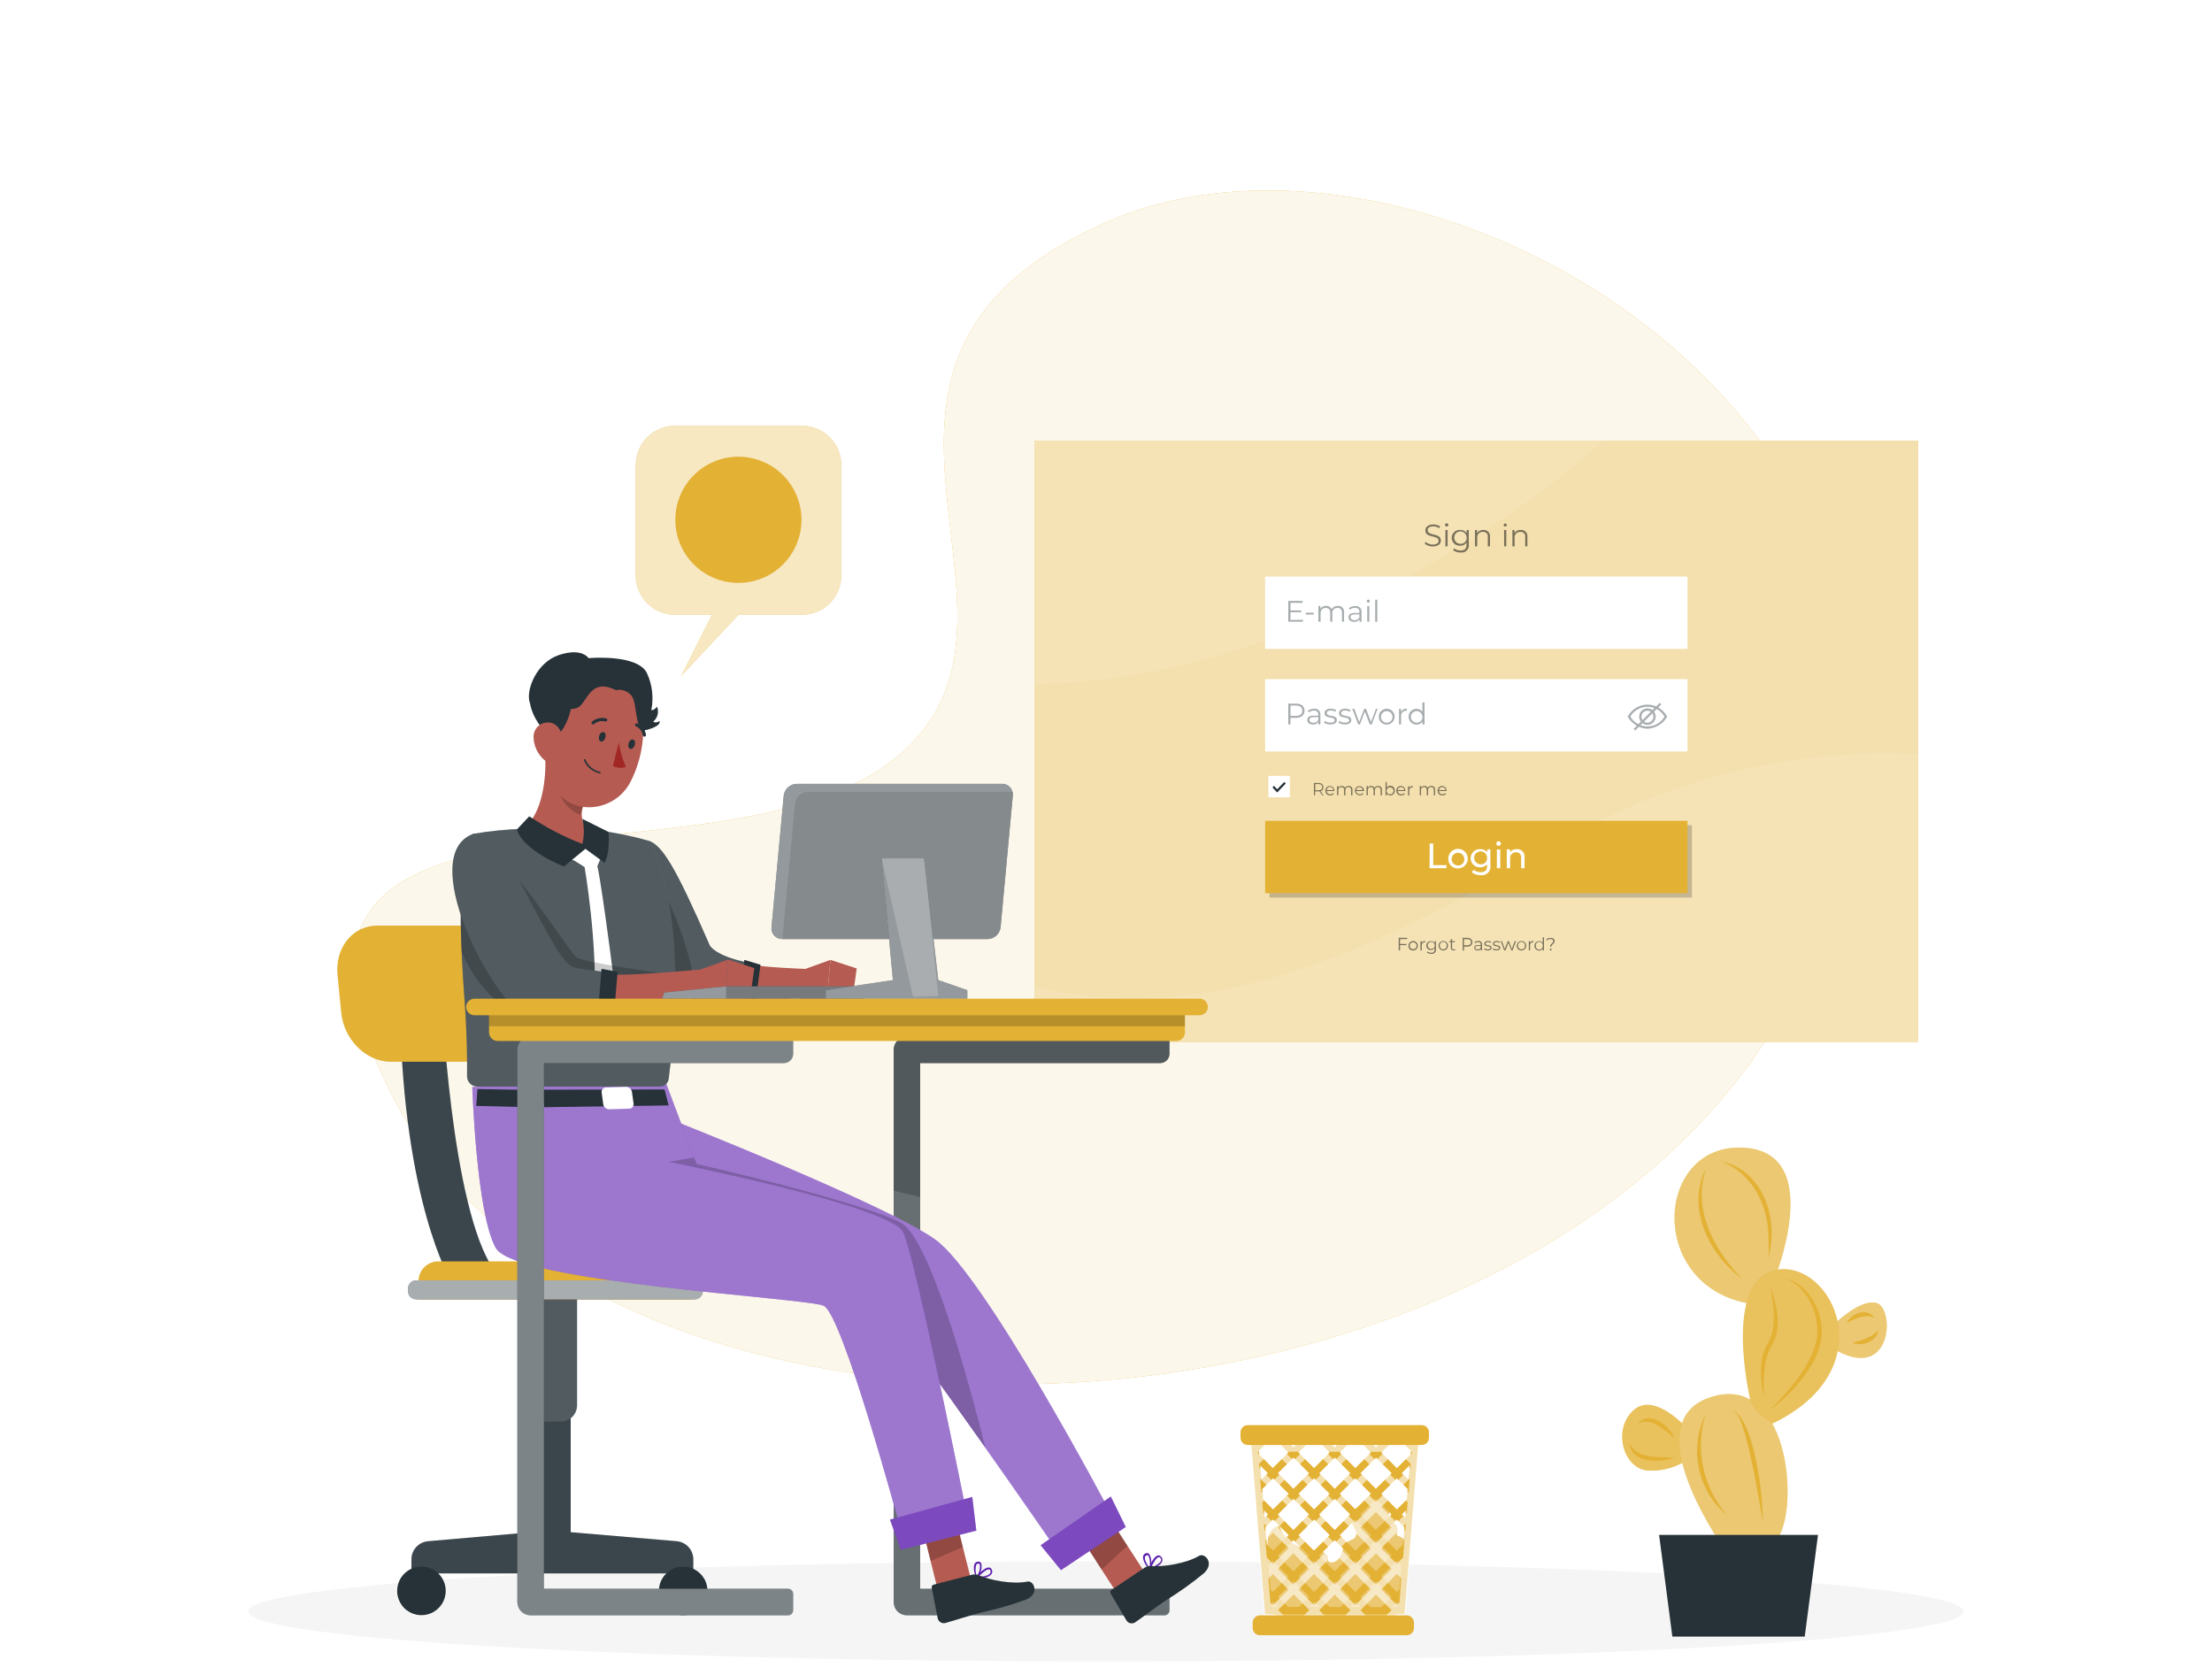 <svg width="671" height="508" viewBox="0 0 671 508" fill="none" xmlns="http://www.w3.org/2000/svg">
<g filter="url(#filter0_d_775_4859)">
<path d="M334.896 63.69C238.071 107.265 325.958 184.9 270.051 227.186C214.143 269.473 62.148 220.583 120.082 330.399C188.149 459.379 486.22 441.53 550.489 283.268C614.757 125.006 431.722 20.142 334.896 63.69Z" fill="#E3B134"/>
<path opacity="0.9" d="M334.896 63.69C238.071 107.265 325.958 184.9 270.051 227.186C214.143 269.473 62.148 220.583 120.082 330.399C188.149 459.379 486.22 441.53 550.489 283.268C614.757 125.006 431.722 20.142 334.896 63.69Z" fill="white"/>
<path d="M335.5 499.987C479.205 499.987 595.701 493.186 595.701 484.796C595.701 476.406 479.205 469.604 335.5 469.604C191.795 469.604 75.3 476.406 75.3 484.796C75.3 493.186 191.795 499.987 335.5 499.987Z" fill="#F5F5F5"/>
<g filter="url(#filter1_d_775_4859)">
<path d="M512.711 426.258C512.711 426.258 502.297 413.885 495.641 419.656C488.985 425.426 492.353 437.679 500.029 438.081C504.582 438.327 509.075 436.953 512.711 434.203V426.258Z" fill="#E3B134"/>
<path opacity="0.2" d="M512.711 426.258C512.711 426.258 502.297 413.885 495.641 419.656C488.985 425.426 492.353 437.679 500.029 438.081C504.582 438.327 509.075 436.953 512.711 434.203V426.258Z" fill="white"/>
<path d="M555.159 394.855C555.159 394.855 563.896 385.703 569.304 387.259C574.712 388.816 574.162 410.677 557.373 401.82L555.159 394.855Z" fill="#E3B134"/>
<path opacity="0.3" d="M555.159 394.855C555.159 394.855 563.896 385.703 569.304 387.259C574.712 388.816 574.162 410.677 557.373 401.82L555.159 394.855Z" fill="white"/>
<path d="M523.944 463.149C523.944 463.149 495.225 423.869 518.576 415.911C541.927 407.953 546.047 447.515 539.391 458.533C532.734 469.55 523.944 463.149 523.944 463.149Z" fill="#E3B134"/>
<path d="M537.256 382.723C537.256 382.723 555.078 341.363 528.695 340.115C502.311 338.867 499.425 381.127 529.795 387.259L537.256 382.723Z" fill="#E3B134"/>
<path opacity="0.3" d="M523.944 463.149C523.944 463.149 495.225 423.869 518.576 415.911C541.927 407.953 546.047 447.515 539.391 458.533C532.734 469.55 523.944 463.149 523.944 463.149Z" fill="white"/>
<path opacity="0.3" d="M537.256 382.723C537.256 382.723 555.078 341.363 528.695 340.115C502.311 338.867 499.425 381.127 529.795 387.259L537.256 382.723Z" fill="white"/>
<path d="M530.936 416.582C530.936 416.582 522.28 380.067 538.988 377.154C555.696 374.242 572.068 407.242 537.646 423.829C537.565 423.829 531.661 420.166 530.936 416.582Z" fill="#E3B134"/>
<path opacity="0.2" d="M530.936 416.582C530.936 416.582 522.28 380.067 538.988 377.154C555.696 374.242 572.068 407.242 537.646 423.829C537.565 423.829 531.661 420.166 530.936 416.582Z" fill="white"/>
<path d="M503.277 457.58H551.482L547.456 488.433H507.303L503.277 457.58Z" fill="#263238"/>
<path d="M528.345 379.798C518.415 372.538 511.53 358.501 517.395 346.678C517.153 347.778 516.858 348.973 516.589 350.073C514.63 361.279 520.776 371.974 528.345 379.798Z" fill="#E3B134"/>
<path d="M522.038 344.275C533.485 346.597 538.545 358.742 537.216 369.438C536.961 370.954 536.746 372.444 536.438 373.934C536.588 370.937 536.556 367.935 536.344 364.942C535.633 356.125 530.775 347.496 522.038 344.275Z" fill="#E3B134"/>
<path d="M542.169 379.798C548.597 382.066 552.623 389.125 552.636 395.808C552.636 401.632 549.415 406.92 545.819 411.268C543.197 414.425 540.2 417.251 536.895 419.682C539.814 416.881 542.507 413.852 544.947 410.624C547.939 406.598 550.57 402.236 551.227 397.271C551.791 390.373 548.422 383.019 542.101 379.825L542.169 379.798Z" fill="#E3B134"/>
<path d="M537.256 382.724C538.974 388.092 540.504 394.466 537.712 399.727C535.377 403.135 535.136 407.591 535.028 411.657C535.028 413.08 535.028 414.489 535.122 415.911C534.437 413.124 534.126 410.259 534.196 407.39C534.151 404.433 534.957 401.526 536.518 399.016C539.095 394.104 537.86 388.025 537.202 382.724H537.256Z" fill="#E3B134"/>
<path d="M525.555 419.655C532.265 423.104 534.949 446.267 534.694 453.554C534.492 452.078 534.264 450.615 533.982 449.152C532.708 441.852 531.379 434.525 529.446 427.372C528.547 424.688 527.97 421.386 525.555 419.655Z" fill="#E3B134"/>
<path d="M517.395 420.931C515.778 426.189 515.531 431.773 516.677 437.154C517.823 442.534 520.325 447.533 523.944 451.676C522.879 450.763 521.871 449.786 520.924 448.75C517.682 444.966 515.619 440.314 514.992 435.369C514.365 430.425 515.2 425.405 517.395 420.931Z" fill="#E3B134"/>
<path d="M561.936 399.311C564.995 398.493 567.599 397.755 569.826 395.5C569.276 398.922 564.928 400.532 561.936 399.311Z" fill="#E3B134"/>
<path d="M560.151 393.286C561.587 390.36 566.499 388.535 568.579 391.715C565.64 390.44 562.782 392.037 560.151 393.286Z" fill="#E3B134"/>
<path d="M507.96 428.11C504.605 425.748 501.13 421.722 496.795 423.829C500.324 419.642 506.256 424.325 507.96 428.11Z" fill="#E3B134"/>
<path d="M507.961 434.203C503.573 435.813 494.809 435.934 494.272 429.801C496.782 434.806 503.183 433.706 507.961 434.203Z" fill="#E3B134"/>
</g>
<path d="M423.603 461.66C423.833 461.193 423.947 460.677 423.934 460.156C423.921 459.635 423.782 459.125 423.528 458.67C423.275 458.214 422.915 457.827 422.479 457.542C422.043 457.256 421.545 457.081 421.026 457.03C421.471 455.702 421.5 454.269 421.109 452.924C420.718 451.579 419.926 450.385 418.839 449.502C418.58 449.253 418.244 449.101 417.886 449.072C417.506 449.113 417.15 449.273 416.866 449.529L410.841 453.863C410.351 454.157 409.937 454.561 409.633 455.044C408.398 457.433 412.854 460.493 410.975 462.465C410.451 463.043 409.633 463.15 408.948 463.566C407.512 464.465 407.338 466.438 406.667 467.994C405.996 469.551 403.661 470.746 402.762 469.336C403.433 467.847 401.42 466.559 399.809 466.371C398.199 466.183 396.495 466.089 395.609 464.572C393.301 466.585 388.161 460.976 388.268 458.721C387.362 458.884 386.53 459.326 385.887 459.985C385.245 460.645 384.824 461.488 384.685 462.398C384.423 464.265 384.355 466.154 384.484 468.035C384.484 471.698 383.249 475.282 383.316 478.945C383.316 481.79 384.47 484.944 387.074 486.098C388.363 486.558 389.735 486.741 391.1 486.635L420.798 486.447C421.514 486.502 422.232 486.382 422.892 486.098C424.234 485.4 424.516 483.642 424.636 482.139C425.155 475.689 425.688 469.238 426.233 462.788L423.603 461.66Z" fill="#E3B134"/>
<path opacity="0.3" d="M423.603 461.66C423.833 461.193 423.947 460.677 423.934 460.156C423.921 459.635 423.782 459.125 423.528 458.67C423.275 458.214 422.915 457.827 422.479 457.542C422.043 457.256 421.545 457.081 421.026 457.03C421.471 455.702 421.5 454.269 421.109 452.924C420.718 451.579 419.926 450.385 418.839 449.502C418.58 449.253 418.244 449.101 417.886 449.072C417.506 449.113 417.15 449.273 416.866 449.529L410.841 453.863C410.351 454.157 409.937 454.561 409.633 455.044C408.398 457.433 412.854 460.493 410.975 462.465C410.451 463.043 409.633 463.15 408.948 463.566C407.512 464.465 407.338 466.438 406.667 467.994C405.996 469.551 403.661 470.746 402.762 469.336C403.433 467.847 401.42 466.559 399.809 466.371C398.199 466.183 396.495 466.089 395.609 464.572C393.301 466.585 388.161 460.976 388.268 458.721C387.362 458.884 386.53 459.326 385.887 459.985C385.245 460.645 384.824 461.488 384.685 462.398C384.423 464.265 384.355 466.154 384.484 468.035C384.484 471.698 383.249 475.282 383.316 478.945C383.316 481.79 384.47 484.944 387.074 486.098C388.363 486.558 389.735 486.741 391.1 486.635L420.798 486.447C421.514 486.502 422.232 486.382 422.892 486.098C424.234 485.4 424.516 483.642 424.636 482.139C425.155 475.689 425.688 469.238 426.233 462.788L423.603 461.66Z" fill="white"/>
<path d="M425.414 430.204H379.263L379.638 434.861L379.92 438.189L380.618 446.832L381.021 451.81L381.544 458.413L381.772 461.258L381.853 462.103L382.121 465.432L382.497 470.008L382.725 472.839L382.953 475.725L383.222 479.053L383.436 481.576L383.664 484.408L383.758 485.642H426.045L426.139 484.408L426.367 481.589L426.582 479.04L426.85 475.711L427.078 472.839L427.306 470.008L427.682 465.418L427.95 462.103L428.018 461.258L428.246 458.413L428.783 451.81L429.185 446.845L429.883 438.189L430.151 434.861L430.527 430.204H425.414ZM428.179 433.264L427.293 432.365H428.259L428.179 433.264ZM427.95 436.082L427.87 437.209L423.737 441.329L419.013 436.605L423.24 432.365H424.233L427.95 436.082ZM426.756 450.844L423.737 453.864L419.013 449.126L423.737 444.416L427.011 447.677L426.756 450.844ZM382.913 447.677L386.187 444.416L390.911 449.126L386.187 453.864L383.181 450.844L382.913 447.677ZM422.153 442.873L417.362 447.596L412.692 442.873L417.416 438.149L422.153 442.873ZM414.678 432.365H420.046L417.362 435.049L414.678 432.365ZM415.859 449.113L411.135 453.85L406.398 449.113L411.135 444.402L415.859 449.113ZM400.144 455.38L404.882 450.656L409.592 455.38L404.882 460.104L400.144 455.38ZM403.338 461.634L398.574 466.371L393.917 461.661L398.641 456.923L403.338 461.634ZM411.135 456.91L415.886 461.661L411.162 466.384L406.425 461.661L411.135 456.91ZM404.882 447.596L400.171 442.873L404.908 438.149L409.619 442.873L404.882 447.596ZM403.338 449.113L398.614 453.85L393.891 449.113L398.614 444.402L403.338 449.113ZM392.347 447.596L387.65 442.873L392.374 438.149L397.111 442.873L392.347 447.596ZM392.347 450.656L397.084 455.38L392.347 460.104L387.623 455.38L392.347 450.656ZM397.084 467.901L392.347 472.625L387.623 467.901L392.347 463.177L397.084 467.901ZM398.601 469.431L403.338 474.155L398.614 478.892L393.891 474.155L398.601 469.431ZM400.144 467.901L404.882 463.177L409.592 467.901L404.882 472.625L400.144 467.901ZM411.135 469.431L415.859 474.155L411.135 478.892L406.398 474.155L411.135 469.431ZM417.389 475.685L422.126 480.422L419.053 483.482H415.752L412.692 480.449L417.389 475.685ZM412.665 467.901L417.389 463.177L422.126 467.901L417.362 472.625L412.665 467.901ZM412.665 455.38L417.362 450.656L422.099 455.38L417.362 460.104L412.665 455.38ZM415.859 436.592L411.135 441.316L406.398 436.592L410.639 432.351H411.632L415.859 436.592ZM404.882 435.062L402.198 432.378H407.566L404.882 435.062ZM403.338 436.592L398.614 441.316L393.891 436.592L398.118 432.351H399.111L403.338 436.592ZM395.058 432.351L392.374 435.035L389.69 432.351H395.058ZM386.59 432.351L390.817 436.592L386.094 441.316L381.974 437.196L381.893 436.069L385.597 432.351H386.59ZM382.564 432.351L381.692 433.237L381.611 432.351H382.564ZM382.269 440.538L384.59 442.846L382.618 444.819L382.269 440.538ZM383.611 456.387L383.436 454.145L384.644 455.367L383.611 456.387ZM383.839 459.245L386.174 456.897L390.898 461.634L386.174 466.358L384.268 464.452L383.839 459.245ZM384.55 467.981V467.78L384.658 467.887L384.564 467.981H384.55ZM385.369 478.06L384.778 470.813L386.12 469.471L390.844 474.195L386.12 478.919L385.315 478.114L385.369 478.06ZM385.798 483.428L385.718 482.341L386.174 481.885L387.704 483.428H385.798ZM387.704 480.368L392.428 475.631L397.165 480.368L394.092 483.428H390.764L387.704 480.368ZM397.165 483.428L398.695 481.885L400.238 483.428H397.165ZM403.285 483.428L400.171 480.449L404.908 475.711L409.619 480.449L406.626 483.482L403.285 483.428ZM409.672 483.428L411.216 481.885L412.746 483.428H409.672ZM424.099 483.428H422.193L423.723 481.885L424.179 482.341L424.099 483.428ZM424.542 478.06L423.723 478.865L418.999 474.141L423.723 469.417L425.065 470.759L424.542 478.06ZM425.374 467.767V467.981L425.28 467.887L425.401 467.767H425.374ZM425.642 464.452L423.723 466.358L418.946 461.661L423.67 456.923L426.018 459.272L425.642 464.452ZM426.3 456.4L425.253 455.367L426.474 454.145L426.3 456.4ZM427.642 440.524L427.293 444.832L425.199 442.873L427.534 440.551L427.642 440.524Z" fill="#E3B134"/>
<g opacity="0.6">
<g filter="url(#filter2_d_775_4859)">
<path d="M425.414 430.204H379.263L379.638 434.861L379.92 438.189L380.618 446.832L381.021 451.81L381.544 458.413L381.772 461.258L381.853 462.103L382.121 465.432L382.497 470.008L382.725 472.839L382.953 475.725L383.222 479.053L383.436 481.576L383.664 484.408L383.758 485.642H426.045L426.139 484.408L426.367 481.589L426.582 479.04L426.85 475.711L427.078 472.839L427.306 470.008L427.682 465.418L427.95 462.103L428.018 461.258L428.246 458.413L428.783 451.81L429.185 446.845L429.883 438.189L430.151 434.861L430.527 430.204H425.414ZM428.179 433.264L427.293 432.365H428.259L428.179 433.264ZM427.95 436.082L427.87 437.209L423.737 441.329L419.013 436.605L423.24 432.365H424.233L427.95 436.082ZM426.756 450.844L423.737 453.864L419.013 449.126L423.737 444.416L427.011 447.677L426.756 450.844ZM382.913 447.677L386.187 444.416L390.911 449.126L386.187 453.864L383.181 450.844L382.913 447.677ZM422.153 442.873L417.362 447.596L412.692 442.873L417.416 438.149L422.153 442.873ZM414.678 432.365H420.046L417.362 435.049L414.678 432.365ZM415.859 449.113L411.135 453.85L406.398 449.113L411.135 444.402L415.859 449.113ZM400.144 455.38L404.882 450.656L409.592 455.38L404.882 460.104L400.144 455.38ZM403.338 461.634L398.574 466.371L393.917 461.661L398.641 456.923L403.338 461.634ZM411.135 456.91L415.886 461.661L411.162 466.384L406.425 461.661L411.135 456.91ZM404.882 447.596L400.171 442.873L404.908 438.149L409.619 442.873L404.882 447.596ZM403.338 449.113L398.614 453.85L393.891 449.113L398.614 444.402L403.338 449.113ZM392.347 447.596L387.65 442.873L392.374 438.149L397.111 442.873L392.347 447.596ZM392.347 450.656L397.084 455.38L392.347 460.104L387.623 455.38L392.347 450.656ZM397.084 467.901L392.347 472.625L387.623 467.901L392.347 463.177L397.084 467.901ZM398.601 469.431L403.338 474.155L398.614 478.892L393.891 474.155L398.601 469.431ZM400.144 467.901L404.882 463.177L409.592 467.901L404.882 472.625L400.144 467.901ZM411.135 469.431L415.859 474.155L411.135 478.892L406.398 474.155L411.135 469.431ZM417.389 475.685L422.126 480.422L419.053 483.482H415.752L412.692 480.449L417.389 475.685ZM412.665 467.901L417.389 463.177L422.126 467.901L417.362 472.625L412.665 467.901ZM412.665 455.38L417.362 450.656L422.099 455.38L417.362 460.104L412.665 455.38ZM415.859 436.592L411.135 441.316L406.398 436.592L410.639 432.351H411.632L415.859 436.592ZM404.882 435.062L402.198 432.378H407.566L404.882 435.062ZM403.338 436.592L398.614 441.316L393.891 436.592L398.118 432.351H399.111L403.338 436.592ZM395.058 432.351L392.374 435.035L389.69 432.351H395.058ZM386.59 432.351L390.817 436.592L386.094 441.316L381.974 437.196L381.893 436.069L385.597 432.351H386.59ZM382.564 432.351L381.692 433.237L381.611 432.351H382.564ZM382.269 440.538L384.59 442.846L382.618 444.819L382.269 440.538ZM383.611 456.387L383.436 454.145L384.644 455.367L383.611 456.387ZM383.839 459.245L386.174 456.897L390.898 461.634L386.174 466.358L384.268 464.452L383.839 459.245ZM384.55 467.981V467.78L384.658 467.887L384.564 467.981H384.55ZM385.369 478.06L384.778 470.813L386.12 469.471L390.844 474.195L386.12 478.919L385.315 478.114L385.369 478.06ZM385.798 483.428L385.718 482.341L386.174 481.885L387.704 483.428H385.798ZM387.704 480.368L392.428 475.631L397.165 480.368L394.092 483.428H390.764L387.704 480.368ZM397.165 483.428L398.695 481.885L400.238 483.428H397.165ZM403.285 483.428L400.171 480.449L404.908 475.711L409.619 480.449L406.626 483.482L403.285 483.428ZM409.672 483.428L411.216 481.885L412.746 483.428H409.672ZM424.099 483.428H422.193L423.723 481.885L424.179 482.341L424.099 483.428ZM424.542 478.06L423.723 478.865L418.999 474.141L423.723 469.417L425.065 470.759L424.542 478.06ZM425.374 467.767V467.981L425.28 467.887L425.401 467.767H425.374ZM425.642 464.452L423.723 466.358L418.946 461.661L423.67 456.923L426.018 459.272L425.642 464.452ZM426.3 456.4L425.253 455.367L426.474 454.145L426.3 456.4ZM427.642 440.524L427.293 444.832L425.199 442.873L427.534 440.551L427.642 440.524Z" fill="white"/>
</g>
</g>
<path d="M378.511 434.311H431.279C432.494 434.311 433.479 433.325 433.479 432.11V430.486C433.479 429.27 432.494 428.285 431.279 428.285H378.511C377.296 428.285 376.31 429.27 376.31 430.486V432.11C376.31 433.325 377.296 434.311 378.511 434.311Z" fill="#E3B134"/>
<g filter="url(#filter3_d_775_4859)">
<path d="M426.715 482H382.201C380.985 482 380 482.985 380 484.201V485.825C380 487.04 380.985 488.026 382.201 488.026H426.715C427.931 488.026 428.916 487.04 428.916 485.825V484.201C428.916 482.985 427.931 482 426.715 482Z" fill="#E3B134"/>
</g>
<g filter="url(#filter4_d_775_4859)">
<path d="M581.811 125.65H313.881V308.068H581.811V125.65Z" fill="#E3B134"/>
<path opacity="0.6" d="M581.811 125.65H313.881V308.068H581.811V125.65Z" fill="white"/>
<path opacity="0.1" d="M486.395 125.65C486.395 125.65 409.31 197.823 313.881 199.541V125.65H486.395Z" fill="white"/>
<path opacity="0.1" d="M581.798 220.879C581.798 220.879 528.856 215.363 476.478 245.786C424.099 276.21 371.802 304.834 313.881 291.414V308.055H581.798V220.879Z" fill="white"/>
<path d="M511.893 166.89H383.772V188.831H511.893V166.89Z" fill="white"/>
<path d="M511.893 198.011H383.772V219.952H511.893V198.011Z" fill="white"/>
<g opacity="0.4">
<path d="M395.246 180.001V180.578H390.791V174.284H395.112V174.861H391.462V177.156H394.71V177.72H391.462V180.055L395.246 180.001Z" fill="#263238"/>
<path d="M396.132 177.854H398.494V178.417H396.132V177.854Z" fill="#263238"/>
<path d="M407.714 177.827V180.578H407.083V177.894C407.083 176.901 406.573 176.391 405.741 176.391C405.519 176.377 405.297 176.413 405.09 176.495C404.883 176.578 404.697 176.705 404.546 176.868C404.394 177.031 404.281 177.226 404.214 177.438C404.147 177.65 404.127 177.875 404.158 178.095V180.578H403.514V177.894C403.514 176.901 403.017 176.391 402.172 176.391C401.951 176.381 401.731 176.42 401.527 176.504C401.323 176.589 401.14 176.716 400.991 176.879C400.841 177.041 400.729 177.234 400.662 177.444C400.594 177.654 400.574 177.876 400.601 178.095V180.578H399.917V175.814H400.534V176.686C400.714 176.393 400.97 176.155 401.275 175.996C401.58 175.838 401.922 175.766 402.265 175.787C402.613 175.761 402.96 175.843 403.26 176.02C403.56 176.198 403.798 176.463 403.943 176.78C404.136 176.462 404.411 176.202 404.739 176.027C405.067 175.852 405.437 175.769 405.808 175.787C406.076 175.763 406.346 175.801 406.598 175.897C406.849 175.994 407.075 176.146 407.259 176.342C407.442 176.539 407.579 176.775 407.658 177.032C407.737 177.289 407.756 177.561 407.714 177.827Z" fill="#263238"/>
<path d="M413.015 177.639V180.578H412.397V179.84C412.221 180.103 411.977 180.314 411.692 180.451C411.406 180.588 411.089 180.646 410.773 180.618C409.7 180.618 409.056 180.068 409.056 179.276C409.056 178.484 409.512 177.934 410.867 177.934H412.37V177.639C412.387 177.463 412.363 177.285 412.3 177.119C412.238 176.953 412.137 176.804 412.008 176.684C411.878 176.563 411.722 176.474 411.552 176.423C411.382 176.372 411.203 176.361 411.028 176.391C410.45 176.382 409.888 176.582 409.445 176.955L409.163 176.471C409.71 176.045 410.389 175.822 411.082 175.841C411.333 175.801 411.59 175.819 411.833 175.894C412.077 175.968 412.3 176.097 412.486 176.27C412.672 176.443 412.816 176.656 412.908 176.893C413 177.131 413.036 177.386 413.015 177.639ZM412.37 179.155V178.377H410.894C409.982 178.377 409.673 178.739 409.673 179.223C409.673 179.706 410.116 180.122 410.867 180.122C411.188 180.143 411.507 180.06 411.778 179.886C412.049 179.712 412.256 179.456 412.37 179.155Z" fill="#263238"/>
<path d="M414.598 174.351C414.595 174.258 414.62 174.166 414.67 174.087C414.72 174.008 414.793 173.946 414.878 173.908C414.964 173.87 415.059 173.859 415.151 173.876C415.243 173.892 415.328 173.936 415.395 174.001C415.462 174.066 415.508 174.15 415.527 174.241C415.546 174.333 415.538 174.428 415.503 174.514C415.467 174.601 415.407 174.675 415.33 174.727C415.252 174.78 415.161 174.808 415.068 174.808C415.007 174.809 414.946 174.799 414.889 174.777C414.832 174.755 414.78 174.721 414.736 174.679C414.692 174.636 414.658 174.585 414.634 174.529C414.61 174.473 414.598 174.412 414.598 174.351ZM414.745 175.841H415.376V180.578H414.745V175.841Z" fill="#263238"/>
<path d="M417.161 173.908H417.792V180.618H417.161V173.908Z" fill="#263238"/>
</g>
<g opacity="0.4">
<path d="M395.716 207.58C395.716 208.922 394.75 209.74 393.153 209.74H391.462V211.727H390.791V205.433H393.207C394.75 205.433 395.716 206.238 395.716 207.58ZM395.059 207.58C395.059 206.573 394.388 206.01 393.126 206.01H391.462V209.15H393.126C394.388 209.15 395.059 208.573 395.059 207.58Z" fill="#263238"/>
<path d="M400.534 208.788V211.727H399.917V210.989C399.739 211.251 399.495 211.461 399.21 211.597C398.925 211.734 398.608 211.793 398.293 211.767C397.219 211.767 396.562 211.203 396.562 210.425C396.562 209.646 397.031 209.083 398.387 209.083H399.917V208.788C399.917 207.982 399.46 207.54 398.575 207.54C398 207.53 397.442 207.731 397.004 208.103L396.709 207.62C397.262 207.194 397.944 206.971 398.642 206.989C398.89 206.954 399.144 206.975 399.383 207.052C399.622 207.128 399.841 207.257 400.023 207.43C400.205 207.603 400.346 207.815 400.434 208.05C400.522 208.286 400.557 208.538 400.534 208.788ZM399.917 210.304V209.526H398.427C397.514 209.526 397.219 209.888 397.219 210.371C397.219 210.854 397.662 211.257 398.413 211.257C398.732 211.277 399.05 211.195 399.319 211.024C399.589 210.853 399.798 210.601 399.917 210.304Z" fill="#263238"/>
<path d="M401.607 211.177L401.903 210.68C402.392 211.028 402.98 211.211 403.58 211.203C404.479 211.203 404.842 210.908 404.842 210.439C404.842 209.204 401.782 210.17 401.782 208.305C401.782 207.526 402.453 206.963 403.647 206.963C404.235 206.949 404.816 207.098 405.325 207.392L405.043 207.916C404.648 207.644 404.18 207.499 403.701 207.5C402.855 207.5 402.48 207.835 402.48 208.291C402.48 209.633 405.539 208.6 405.539 210.412C405.539 211.23 404.815 211.754 403.594 211.754C402.885 211.79 402.186 211.587 401.607 211.177Z" fill="#263238"/>
<path d="M406.01 211.175L406.292 210.679C406.782 211.024 407.369 211.207 407.969 211.202C408.868 211.202 409.244 210.907 409.244 210.437C409.244 209.203 406.171 210.169 406.171 208.304C406.171 207.525 406.842 206.962 408.05 206.962C408.633 206.95 409.209 207.099 409.714 207.391L409.432 207.914C409.038 207.64 408.569 207.495 408.09 207.498C407.231 207.498 406.855 207.834 406.855 208.29C406.855 209.632 409.915 208.599 409.915 210.41C409.915 211.229 409.204 211.752 407.969 211.752C407.27 211.786 406.579 211.583 406.01 211.175Z" fill="#263238"/>
<path d="M417.9 206.989L416.115 211.727H415.511L414.021 207.848L412.532 211.727H411.995L410.21 206.989H410.827L412.303 211.015L413.82 206.989H414.37L415.887 211.015L417.39 206.989H417.9Z" fill="#263238"/>
<path d="M418.248 209.364C418.251 208.89 418.394 208.427 418.659 208.033C418.925 207.64 419.301 207.334 419.74 207.155C420.179 206.975 420.662 206.929 421.127 207.023C421.592 207.118 422.019 207.347 422.354 207.684C422.688 208.02 422.916 208.448 423.007 208.914C423.099 209.38 423.05 209.862 422.868 210.3C422.686 210.738 422.378 211.113 421.983 211.376C421.589 211.639 421.125 211.78 420.65 211.78C420.331 211.791 420.012 211.736 419.715 211.619C419.417 211.501 419.147 211.324 418.922 211.097C418.696 210.87 418.52 210.599 418.404 210.301C418.288 210.003 418.235 209.684 418.248 209.364ZM422.408 209.364C422.39 209.021 422.271 208.691 422.067 208.415C421.863 208.138 421.583 207.927 421.26 207.809C420.938 207.69 420.588 207.668 420.253 207.746C419.919 207.824 419.614 207.999 419.378 208.248C419.141 208.497 418.983 208.81 418.922 209.148C418.862 209.487 418.902 209.835 419.037 210.151C419.172 210.467 419.397 210.736 419.684 210.925C419.971 211.115 420.307 211.216 420.65 211.216C420.89 211.221 421.129 211.175 421.35 211.082C421.572 210.989 421.772 210.851 421.937 210.677C422.102 210.503 422.23 210.296 422.311 210.07C422.392 209.844 422.425 209.604 422.408 209.364Z" fill="#263238"/>
<path d="M426.756 206.962V207.58H426.609C426.383 207.567 426.157 207.605 425.947 207.691C425.738 207.776 425.55 207.907 425.398 208.074C425.245 208.241 425.131 208.44 425.064 208.656C424.997 208.872 424.98 209.1 425.012 209.324V211.74H424.381V207.003H424.985V207.929C425.148 207.608 425.405 207.344 425.721 207.171C426.037 206.999 426.398 206.926 426.756 206.962Z" fill="#263238"/>
<path d="M432.124 205.057V211.767H431.507V210.827C431.319 211.137 431.052 211.39 430.734 211.563C430.415 211.735 430.057 211.819 429.695 211.807C429.058 211.807 428.447 211.554 427.997 211.103C427.546 210.653 427.293 210.042 427.293 209.405C427.293 208.768 427.546 208.157 427.997 207.706C428.447 207.256 429.058 207.003 429.695 207.003C430.047 206.991 430.396 207.07 430.709 207.232C431.021 207.394 431.287 207.634 431.48 207.929V205.097L432.124 205.057ZM431.493 209.351C431.475 209.007 431.356 208.677 431.152 208.4C430.947 208.123 430.666 207.913 430.342 207.794C430.019 207.676 429.668 207.655 429.334 207.734C428.999 207.813 428.694 207.989 428.458 208.24C428.222 208.49 428.065 208.804 428.006 209.143C427.947 209.482 427.989 209.831 428.126 210.147C428.264 210.462 428.491 210.731 428.779 210.918C429.067 211.106 429.405 211.205 429.749 211.203C429.989 211.209 430.228 211.165 430.45 211.074C430.672 210.983 430.873 210.846 431.039 210.674C431.206 210.501 431.335 210.295 431.417 210.07C431.5 209.844 431.535 209.604 431.52 209.364L431.493 209.351Z" fill="#263238"/>
</g>
<path opacity="0.2" d="M513.235 242.324H385.114V264.266H513.235V242.324Z" fill="black"/>
<g opacity="0.5">
<path d="M401.111 233.239L400.252 232.045H398.91V233.226H398.574V229.495H399.916C400.869 229.495 401.446 229.978 401.446 230.837C401.459 231.102 401.38 231.364 401.224 231.578C401.068 231.793 400.843 231.948 400.587 232.018L401.5 233.293L401.111 233.239ZM401.111 230.783C401.111 230.18 400.708 229.831 399.956 229.831H398.963V231.723H399.916C400.695 231.723 401.097 231.374 401.097 230.837L401.111 230.783Z" fill="black"/>
<path d="M404.801 231.951H402.439C402.448 232.088 402.483 232.223 402.544 232.346C402.605 232.47 402.689 232.581 402.793 232.672C402.896 232.763 403.017 232.832 403.147 232.877C403.277 232.921 403.415 232.939 403.553 232.93C403.716 232.936 403.878 232.906 404.028 232.844C404.179 232.781 404.314 232.687 404.425 232.568L404.64 232.809C404.501 232.961 404.331 233.081 404.14 233.16C403.95 233.238 403.745 233.275 403.54 233.266C403.344 233.286 403.147 233.263 402.961 233.199C402.776 233.134 402.607 233.03 402.466 232.893C402.325 232.756 402.216 232.59 402.147 232.406C402.077 232.222 402.049 232.026 402.063 231.83C402.052 231.647 402.079 231.464 402.141 231.291C402.204 231.119 402.301 230.962 402.427 230.828C402.553 230.695 402.704 230.589 402.873 230.517C403.041 230.444 403.222 230.407 403.405 230.407C403.589 230.407 403.77 230.444 403.938 230.517C404.107 230.589 404.258 230.695 404.384 230.828C404.51 230.962 404.607 231.119 404.669 231.291C404.732 231.464 404.758 231.647 404.747 231.83C404.747 231.83 404.801 231.91 404.801 231.951ZM402.439 231.669H404.452C404.452 231.402 404.346 231.146 404.157 230.957C403.969 230.768 403.713 230.662 403.446 230.662C403.179 230.662 402.923 230.768 402.734 230.957C402.545 231.146 402.439 231.402 402.439 231.669Z" fill="black"/>
<path d="M410.25 231.615V233.239H409.86V231.642C409.86 231.051 409.565 230.743 409.055 230.743C408.923 230.736 408.791 230.758 408.668 230.808C408.545 230.858 408.435 230.934 408.345 231.031C408.255 231.129 408.188 231.245 408.149 231.371C408.109 231.498 408.098 231.631 408.116 231.763V233.239H407.727V231.642C407.727 231.051 407.431 230.743 406.921 230.743C406.789 230.736 406.656 230.758 406.533 230.808C406.409 230.858 406.299 230.934 406.208 231.031C406.117 231.128 406.049 231.244 406.007 231.37C405.966 231.497 405.953 231.631 405.969 231.763V233.239H405.593V230.421H405.955V230.944C406.062 230.769 406.215 230.627 406.397 230.532C406.579 230.437 406.784 230.394 406.988 230.407C407.197 230.389 407.406 230.436 407.586 230.542C407.766 230.648 407.909 230.807 407.995 230.998C408.109 230.807 408.274 230.652 408.47 230.548C408.666 230.444 408.887 230.395 409.109 230.407C409.268 230.393 409.428 230.416 409.577 230.473C409.727 230.53 409.861 230.619 409.971 230.736C410.081 230.852 410.163 230.991 410.211 231.143C410.259 231.296 410.272 231.457 410.25 231.615Z" fill="black"/>
<path d="M413.752 231.95H411.39C411.399 232.088 411.435 232.223 411.495 232.346C411.556 232.47 411.64 232.581 411.744 232.672C411.847 232.763 411.968 232.832 412.098 232.877C412.229 232.921 412.367 232.939 412.504 232.93C412.665 232.936 412.826 232.907 412.974 232.844C413.122 232.782 413.255 232.687 413.363 232.568L413.578 232.809C413.375 233.02 413.115 233.167 412.829 233.231C412.543 233.295 412.245 233.274 411.972 233.169C411.698 233.065 411.461 232.882 411.291 232.644C411.121 232.405 411.025 232.122 411.015 231.83C411.015 231.465 411.16 231.115 411.418 230.857C411.676 230.599 412.025 230.454 412.39 230.454C412.755 230.454 413.105 230.599 413.363 230.857C413.621 231.115 413.766 231.465 413.766 231.83C413.766 231.83 413.752 231.91 413.752 231.95ZM411.39 231.669H413.336C413.333 231.542 413.304 231.417 413.253 231.301C413.201 231.185 413.127 231.08 413.034 230.993C412.942 230.906 412.834 230.838 412.715 230.792C412.597 230.747 412.47 230.726 412.343 230.729C412.096 230.739 411.861 230.841 411.685 231.014C411.509 231.188 411.404 231.421 411.39 231.669Z" fill="black"/>
<path d="M419.201 231.615V233.239H418.811V231.642C418.811 231.051 418.516 230.743 418.006 230.743C417.874 230.736 417.742 230.758 417.619 230.808C417.496 230.858 417.386 230.934 417.296 231.031C417.207 231.129 417.14 231.245 417.1 231.371C417.06 231.498 417.049 231.631 417.067 231.763V233.239H416.678V231.642C416.678 231.051 416.383 230.743 415.859 230.743C415.727 230.738 415.596 230.762 415.475 230.812C415.353 230.863 415.244 230.94 415.155 231.036C415.065 231.133 414.998 231.248 414.958 231.374C414.917 231.499 414.904 231.632 414.92 231.763V233.239H414.544V230.421H414.906V230.944C415.013 230.769 415.166 230.627 415.348 230.532C415.53 230.437 415.735 230.394 415.94 230.407C416.148 230.389 416.357 230.436 416.537 230.542C416.718 230.648 416.861 230.807 416.946 230.998C417.061 230.807 417.225 230.652 417.421 230.548C417.617 230.444 417.838 230.395 418.06 230.407C418.219 230.393 418.379 230.416 418.529 230.473C418.678 230.53 418.812 230.619 418.922 230.736C419.032 230.852 419.114 230.991 419.162 231.143C419.21 231.296 419.224 231.457 419.201 231.615Z" fill="black"/>
<path d="M423.092 231.83C423.105 232.014 423.08 232.198 423.018 232.372C422.957 232.546 422.86 232.705 422.734 232.84C422.608 232.975 422.456 233.082 422.286 233.155C422.117 233.229 421.935 233.266 421.75 233.266C421.534 233.273 421.32 233.224 421.13 233.122C420.939 233.021 420.778 232.872 420.663 232.689V233.239H420.301V229.213H420.677V230.904C420.794 230.729 420.955 230.587 421.142 230.49C421.33 230.394 421.539 230.347 421.75 230.354C421.938 230.353 422.124 230.391 422.297 230.467C422.469 230.543 422.623 230.654 422.75 230.793C422.876 230.932 422.972 231.096 423.031 231.275C423.09 231.454 423.111 231.643 423.092 231.83ZM422.716 231.83C422.708 231.622 422.64 231.421 422.518 231.252C422.397 231.083 422.229 230.954 422.035 230.879C421.841 230.805 421.629 230.79 421.426 230.835C421.223 230.881 421.038 230.985 420.893 231.135C420.749 231.284 420.652 231.473 420.614 231.678C420.577 231.882 420.6 232.093 420.681 232.285C420.762 232.476 420.898 232.639 421.072 232.754C421.245 232.869 421.448 232.93 421.656 232.93C421.801 232.934 421.944 232.908 422.078 232.854C422.212 232.8 422.333 232.718 422.434 232.615C422.535 232.511 422.613 232.388 422.664 232.253C422.715 232.118 422.737 231.974 422.73 231.83H422.716Z" fill="black"/>
<path d="M426.326 231.951H423.965C423.973 232.088 424.009 232.223 424.069 232.346C424.13 232.47 424.214 232.581 424.318 232.672C424.421 232.763 424.542 232.832 424.672 232.877C424.803 232.921 424.941 232.939 425.078 232.93C425.241 232.935 425.403 232.905 425.553 232.842C425.704 232.78 425.839 232.686 425.951 232.568L426.152 232.809C426.017 232.963 425.85 233.084 425.661 233.163C425.473 233.242 425.269 233.277 425.065 233.266C424.87 233.286 424.672 233.263 424.487 233.199C424.301 233.134 424.132 233.03 423.991 232.893C423.85 232.756 423.741 232.59 423.672 232.406C423.602 232.222 423.574 232.026 423.589 231.83C423.578 231.647 423.604 231.464 423.667 231.291C423.729 231.119 423.826 230.962 423.952 230.828C424.078 230.695 424.23 230.589 424.398 230.517C424.566 230.444 424.748 230.407 424.931 230.407C425.114 230.407 425.295 230.444 425.464 230.517C425.632 230.589 425.784 230.695 425.909 230.828C426.035 230.962 426.132 231.119 426.195 231.291C426.257 231.464 426.284 231.647 426.273 231.83C426.273 231.83 426.326 231.91 426.326 231.951ZM423.965 231.669H425.964C425.961 231.542 425.932 231.417 425.88 231.301C425.829 231.185 425.754 231.08 425.662 230.993C425.57 230.906 425.461 230.838 425.343 230.792C425.224 230.747 425.098 230.726 424.971 230.729C424.714 230.725 424.466 230.821 424.279 230.996C424.091 231.171 423.978 231.412 423.965 231.669Z" fill="black"/>
<path d="M428.541 230.407V230.837H428.447C428.313 230.829 428.179 230.852 428.054 230.903C427.93 230.953 427.818 231.031 427.727 231.129C427.636 231.228 427.568 231.345 427.528 231.473C427.488 231.601 427.476 231.737 427.494 231.87V233.306H427.118V230.488H427.481V231.038C427.569 230.835 427.719 230.665 427.909 230.552C428.1 230.439 428.32 230.388 428.541 230.407Z" fill="black"/>
<path d="M435.332 231.615V233.239H434.956V231.642C434.956 231.051 434.647 230.743 434.137 230.743C434.005 230.736 433.873 230.758 433.75 230.808C433.627 230.858 433.517 230.934 433.427 231.031C433.337 231.129 433.27 231.245 433.231 231.371C433.191 231.498 433.18 231.631 433.198 231.763V233.239H432.809V231.642C432.809 231.051 432.513 230.743 432.003 230.743C431.871 230.736 431.738 230.758 431.615 230.808C431.491 230.858 431.381 230.934 431.29 231.031C431.199 231.128 431.131 231.244 431.089 231.37C431.048 231.497 431.035 231.631 431.051 231.763V233.239H430.675V230.421H431.037V230.944C431.144 230.769 431.297 230.627 431.479 230.532C431.661 230.437 431.866 230.394 432.07 230.407C432.279 230.389 432.488 230.436 432.668 230.542C432.848 230.648 432.991 230.807 433.077 230.998C433.191 230.807 433.356 230.652 433.552 230.548C433.748 230.444 433.969 230.395 434.191 230.407C434.35 230.393 434.51 230.416 434.659 230.473C434.809 230.53 434.943 230.619 435.053 230.736C435.163 230.852 435.245 230.991 435.293 231.143C435.341 231.296 435.354 231.457 435.332 231.615Z" fill="black"/>
<path d="M438.834 231.951H436.472C436.481 232.088 436.516 232.223 436.577 232.346C436.638 232.47 436.722 232.581 436.826 232.672C436.929 232.763 437.05 232.832 437.18 232.877C437.311 232.921 437.449 232.939 437.586 232.93C437.747 232.936 437.908 232.907 438.056 232.844C438.204 232.782 438.337 232.687 438.445 232.568L438.66 232.809C438.525 232.963 438.357 233.084 438.169 233.163C437.981 233.242 437.777 233.277 437.573 233.266C437.377 233.286 437.18 233.263 436.995 233.199C436.809 233.134 436.64 233.03 436.499 232.893C436.358 232.756 436.249 232.59 436.18 232.406C436.11 232.222 436.082 232.026 436.097 231.83C436.086 231.647 436.112 231.464 436.175 231.291C436.237 231.119 436.334 230.962 436.46 230.828C436.586 230.695 436.737 230.589 436.906 230.517C437.074 230.444 437.255 230.407 437.439 230.407C437.622 230.407 437.803 230.444 437.971 230.517C438.14 230.589 438.291 230.695 438.417 230.828C438.543 230.962 438.64 231.119 438.703 231.291C438.765 231.464 438.792 231.647 438.781 231.83C438.781 231.83 438.834 231.91 438.834 231.951ZM436.472 231.669H438.472C438.468 231.542 438.44 231.417 438.388 231.301C438.336 231.185 438.262 231.08 438.17 230.993C438.078 230.906 437.969 230.838 437.851 230.792C437.732 230.747 437.606 230.726 437.479 230.729C437.222 230.725 436.974 230.821 436.786 230.996C436.599 231.171 436.486 231.412 436.472 231.669Z" fill="black"/>
</g>
<path d="M511.893 240.981H383.772V262.923H511.893V240.981Z" fill="#E3B134"/>
<g opacity="0.5">
<path d="M424.703 276.867V278.33H426.649V278.679H424.703V280.276H424.301V276.465H426.877V276.814L424.703 276.867Z" fill="black"/>
<path d="M427.24 278.867C427.24 278.583 427.324 278.305 427.482 278.069C427.64 277.833 427.864 277.649 428.126 277.54C428.389 277.431 428.677 277.403 428.956 277.458C429.234 277.514 429.49 277.65 429.691 277.851C429.892 278.052 430.029 278.308 430.084 278.586C430.14 278.865 430.111 279.154 430.002 279.416C429.894 279.678 429.71 279.903 429.474 280.061C429.237 280.218 428.96 280.303 428.676 280.303C428.484 280.317 428.291 280.289 428.11 280.222C427.93 280.155 427.766 280.049 427.629 279.913C427.493 279.777 427.388 279.613 427.321 279.432C427.253 279.252 427.226 279.059 427.24 278.867ZM429.723 278.867C429.723 278.589 429.612 278.323 429.416 278.126C429.22 277.93 428.953 277.82 428.676 277.82C428.398 277.82 428.132 277.93 427.936 278.126C427.739 278.323 427.629 278.589 427.629 278.867C427.629 279.144 427.739 279.41 427.936 279.607C428.132 279.803 428.398 279.913 428.676 279.913C428.953 279.913 429.22 279.803 429.416 279.607C429.612 279.41 429.723 279.144 429.723 278.867Z" fill="black"/>
<path d="M432.312 277.43V277.806H432.218C431.628 277.806 431.279 278.182 431.279 278.853V280.289H430.89V277.471H431.252V278.021C431.349 277.827 431.501 277.667 431.691 277.561C431.88 277.456 432.097 277.41 432.312 277.43Z" fill="black"/>
<path d="M435.587 277.457V279.926C435.616 280.118 435.601 280.314 435.54 280.499C435.48 280.683 435.377 280.851 435.24 280.988C435.102 281.126 434.935 281.229 434.75 281.289C434.566 281.349 434.369 281.365 434.178 281.335C433.692 281.364 433.214 281.211 432.836 280.906L433.024 280.611C433.337 280.869 433.732 281.007 434.137 281C434.849 281 435.184 280.678 435.184 279.98V279.618C435.058 279.79 434.892 279.931 434.701 280.026C434.509 280.122 434.298 280.171 434.084 280.168C433.901 280.179 433.718 280.152 433.545 280.09C433.373 280.027 433.216 279.93 433.082 279.804C432.949 279.679 432.843 279.527 432.77 279.359C432.698 279.19 432.661 279.009 432.661 278.826C432.661 278.643 432.698 278.461 432.77 278.293C432.843 278.125 432.949 277.973 433.082 277.847C433.216 277.722 433.373 277.624 433.545 277.562C433.718 277.499 433.901 277.473 434.084 277.484C434.302 277.473 434.52 277.519 434.715 277.618C434.911 277.717 435.077 277.865 435.198 278.048V277.511L435.587 277.457ZM435.224 278.799C435.23 278.586 435.171 278.375 435.057 278.195C434.942 278.015 434.776 277.874 434.581 277.788C434.385 277.703 434.168 277.678 433.958 277.716C433.748 277.754 433.554 277.854 433.402 278.003C433.249 278.153 433.144 278.344 433.1 278.553C433.057 278.762 433.076 278.979 433.157 279.177C433.237 279.374 433.375 279.544 433.552 279.663C433.729 279.782 433.937 279.846 434.151 279.846C434.293 279.853 434.434 279.831 434.567 279.781C434.7 279.73 434.821 279.653 434.922 279.553C435.023 279.453 435.102 279.333 435.154 279.201C435.206 279.069 435.23 278.928 435.224 278.786V278.799Z" fill="black"/>
<path d="M436.379 278.867C436.379 278.486 436.53 278.121 436.799 277.851C437.069 277.582 437.434 277.431 437.815 277.431C438.196 277.431 438.561 277.582 438.83 277.851C439.099 278.121 439.251 278.486 439.251 278.867C439.251 279.247 439.099 279.613 438.83 279.882C438.561 280.151 438.196 280.303 437.815 280.303C437.434 280.303 437.069 280.151 436.799 279.882C436.53 279.613 436.379 279.247 436.379 278.867ZM438.862 278.867C438.878 278.718 438.864 278.568 438.818 278.426C438.773 278.284 438.698 278.153 438.599 278.041C438.499 277.93 438.377 277.841 438.241 277.78C438.105 277.719 437.957 277.687 437.808 277.687C437.659 277.687 437.511 277.719 437.375 277.78C437.239 277.841 437.117 277.93 437.017 278.041C436.918 278.153 436.843 278.284 436.798 278.426C436.753 278.568 436.738 278.718 436.755 278.867C436.747 279.01 436.769 279.153 436.819 279.287C436.87 279.421 436.947 279.543 437.046 279.647C437.146 279.75 437.265 279.831 437.397 279.887C437.529 279.942 437.672 279.969 437.815 279.967C437.955 279.965 438.094 279.935 438.222 279.879C438.351 279.822 438.466 279.739 438.561 279.636C438.657 279.533 438.73 279.412 438.777 279.28C438.824 279.147 438.844 279.007 438.835 278.867H438.862Z" fill="black"/>
<path d="M441.519 280.101C441.352 280.237 441.143 280.308 440.928 280.303C440.817 280.315 440.705 280.303 440.599 280.266C440.493 280.23 440.397 280.17 440.317 280.092C440.237 280.013 440.176 279.918 440.138 279.813C440.1 279.708 440.085 279.595 440.096 279.484V277.807H439.6V277.485H440.096V276.867H440.485V277.485H441.344V277.807H440.485V279.484C440.475 279.551 440.48 279.62 440.5 279.685C440.52 279.749 440.554 279.809 440.601 279.858C440.648 279.907 440.705 279.945 440.769 279.969C440.833 279.992 440.901 280.001 440.968 279.994C441.119 280.002 441.267 279.954 441.384 279.86L441.519 280.101Z" fill="black"/>
<path d="M446.631 277.807C446.631 278.599 446.054 279.149 445.088 279.149H444.082V280.33H443.692V276.465H445.034C446.054 276.465 446.631 277.002 446.631 277.807ZM446.229 277.807C446.229 277.203 445.84 276.867 445.088 276.867H444.082V278.733H445.088C445.84 278.733 446.229 278.397 446.229 277.807Z" fill="black"/>
<path d="M449.571 278.531V280.276H449.208V279.833C449.103 279.992 448.956 280.12 448.783 280.203C448.611 280.285 448.419 280.32 448.229 280.302C447.598 280.302 447.195 279.967 447.195 279.484C447.195 279.001 447.477 278.679 448.296 278.679H449.181V278.504C449.181 278.021 448.913 277.766 448.39 277.766C448.048 277.76 447.716 277.874 447.45 278.088L447.276 277.806C447.605 277.55 448.013 277.417 448.43 277.431C448.581 277.409 448.735 277.423 448.881 277.47C449.026 277.517 449.158 277.597 449.268 277.703C449.378 277.809 449.463 277.939 449.515 278.082C449.567 278.226 449.586 278.379 449.571 278.531ZM449.181 279.43V278.96H448.229C447.692 278.96 447.504 279.175 447.504 279.47C447.504 279.766 447.772 279.994 448.229 279.994C448.419 280.01 448.61 279.963 448.772 279.862C448.934 279.76 449.059 279.609 449.128 279.43H449.181Z" fill="black"/>
<path d="M450.161 279.953L450.336 279.645C450.621 279.86 450.971 279.974 451.329 279.967C451.865 279.967 452.094 279.779 452.094 279.51C452.094 278.772 450.255 279.349 450.255 278.236C450.255 277.779 450.658 277.43 451.382 277.43C451.732 277.421 452.078 277.514 452.375 277.699L452.201 277.994C451.962 277.826 451.674 277.742 451.382 277.752C450.872 277.752 450.644 277.954 450.644 278.222C450.644 278.987 452.469 278.41 452.469 279.497C452.469 279.98 452.04 280.302 451.302 280.302C450.894 280.314 450.493 280.191 450.161 279.953Z" fill="black"/>
<path d="M452.778 279.953L452.953 279.645C453.243 279.86 453.597 279.974 453.959 279.967C454.496 279.967 454.711 279.779 454.711 279.511C454.711 278.773 452.886 279.35 452.886 278.236C452.886 277.779 453.288 277.431 454 277.431C454.35 277.42 454.695 277.513 454.993 277.699L454.832 277.994C454.589 277.824 454.296 277.739 454 277.753C453.49 277.753 453.261 277.954 453.261 278.222C453.261 278.987 455.1 278.41 455.1 279.497C455.1 279.98 454.671 280.302 453.932 280.302C453.52 280.314 453.115 280.192 452.778 279.953Z" fill="black"/>
<path d="M459.891 277.458L458.817 280.276H458.455L457.569 277.968L456.683 280.276H456.281L455.221 277.458H455.583L456.469 279.847L457.381 277.458H457.703L458.603 279.847L459.502 277.458H459.891Z" fill="black"/>
<path d="M460.105 278.867C460.105 278.583 460.189 278.305 460.347 278.069C460.505 277.833 460.729 277.649 460.992 277.54C461.254 277.431 461.543 277.403 461.821 277.458C462.1 277.514 462.356 277.65 462.556 277.851C462.757 278.052 462.894 278.308 462.949 278.586C463.005 278.865 462.976 279.154 462.868 279.416C462.759 279.678 462.575 279.903 462.339 280.061C462.103 280.218 461.825 280.303 461.541 280.303C461.349 280.317 461.156 280.289 460.975 280.222C460.795 280.155 460.631 280.049 460.495 279.913C460.358 279.777 460.253 279.613 460.186 279.432C460.119 279.252 460.091 279.059 460.105 278.867ZM462.588 278.867C462.605 278.718 462.59 278.568 462.545 278.426C462.499 278.284 462.424 278.153 462.325 278.041C462.226 277.93 462.104 277.841 461.967 277.78C461.831 277.719 461.684 277.687 461.534 277.687C461.385 277.687 461.237 277.719 461.101 277.78C460.965 277.841 460.843 277.93 460.744 278.041C460.644 278.153 460.569 278.284 460.524 278.426C460.479 278.568 460.464 278.718 460.481 278.867C460.474 279.01 460.496 279.153 460.546 279.287C460.596 279.421 460.673 279.543 460.772 279.647C460.872 279.75 460.991 279.831 461.123 279.887C461.256 279.942 461.398 279.969 461.541 279.967C461.684 279.969 461.825 279.942 461.957 279.887C462.088 279.831 462.207 279.749 462.305 279.646C462.404 279.543 462.48 279.42 462.528 279.286C462.577 279.152 462.597 279.009 462.588 278.867Z" fill="black"/>
<path d="M465.165 277.431V277.807H465.084C464.949 277.799 464.814 277.822 464.688 277.873C464.563 277.925 464.45 278.003 464.359 278.104C464.268 278.204 464.2 278.323 464.161 278.453C464.121 278.583 464.111 278.719 464.132 278.853V280.289H463.756V277.471H464.118V278.021C464.212 277.829 464.363 277.669 464.55 277.564C464.737 277.458 464.951 277.412 465.165 277.431Z" fill="black"/>
<path d="M468.359 276.29V280.316H467.996V279.752C467.882 279.94 467.72 280.093 467.526 280.197C467.333 280.301 467.115 280.351 466.896 280.343C466.515 280.343 466.15 280.192 465.881 279.922C465.611 279.653 465.46 279.288 465.46 278.907C465.46 278.526 465.611 278.161 465.881 277.892C466.15 277.622 466.515 277.471 466.896 277.471C467.107 277.462 467.317 277.508 467.505 277.604C467.694 277.701 467.853 277.844 467.969 278.021V276.33L468.359 276.29ZM467.983 278.867C468 278.718 467.985 278.568 467.94 278.426C467.894 278.284 467.82 278.153 467.72 278.041C467.621 277.93 467.499 277.841 467.363 277.78C467.226 277.719 467.079 277.687 466.929 277.687C466.78 277.687 466.633 277.719 466.496 277.78C466.36 277.841 466.238 277.93 466.139 278.041C466.039 278.153 465.965 278.284 465.919 278.426C465.874 278.568 465.859 278.718 465.876 278.867C465.859 279.015 465.874 279.165 465.919 279.307C465.965 279.45 466.039 279.581 466.139 279.692C466.238 279.803 466.36 279.892 466.496 279.953C466.633 280.014 466.78 280.046 466.929 280.046C467.079 280.046 467.226 280.014 467.363 279.953C467.499 279.892 467.621 279.803 467.72 279.692C467.82 279.581 467.894 279.45 467.94 279.307C467.985 279.165 468 279.015 467.983 278.867Z" fill="black"/>
<path d="M471.177 277.47C471.177 277.095 470.869 276.826 470.318 276.826C470.127 276.814 469.935 276.846 469.758 276.92C469.581 276.995 469.423 277.11 469.298 277.256L469.017 277.041C469.182 276.852 469.39 276.703 469.623 276.608C469.856 276.512 470.108 276.472 470.359 276.491C471.11 276.491 471.593 276.84 471.593 277.417C471.593 278.329 470.614 278.383 470.614 279.148H470.211C470.198 278.262 471.177 278.182 471.177 277.47ZM470.117 280.02C470.117 279.984 470.124 279.948 470.139 279.914C470.153 279.881 470.174 279.851 470.2 279.826C470.227 279.8 470.258 279.781 470.292 279.768C470.326 279.756 470.363 279.75 470.399 279.752C470.435 279.75 470.472 279.756 470.506 279.768C470.54 279.781 470.571 279.8 470.597 279.826C470.624 279.851 470.645 279.881 470.659 279.914C470.673 279.948 470.681 279.984 470.681 280.02C470.681 280.095 470.651 280.167 470.598 280.22C470.545 280.272 470.474 280.302 470.399 280.302C470.325 280.299 470.255 280.268 470.203 280.216C470.151 280.164 470.12 280.094 470.117 280.02Z" fill="black"/>
</g>
<path d="M391.261 227.347H384.752V233.855H391.261V227.347Z" fill="white"/>
<path d="M433.695 247.853H434.768V254.428H438.794V255.354H433.654L433.695 247.853Z" fill="white"/>
<path d="M439.318 252.51C439.307 251.921 439.472 251.342 439.791 250.848C440.111 250.353 440.57 249.964 441.111 249.732C441.652 249.499 442.25 249.433 442.828 249.541C443.407 249.649 443.941 249.927 444.361 250.34C444.781 250.752 445.069 251.281 445.188 251.857C445.307 252.434 445.251 253.033 445.028 253.578C444.806 254.123 444.425 254.59 443.937 254.918C443.448 255.246 442.872 255.422 442.283 255.422C441.894 255.441 441.504 255.378 441.139 255.239C440.775 255.1 440.443 254.887 440.164 254.614C439.886 254.34 439.667 254.012 439.521 253.65C439.375 253.288 439.306 252.9 439.318 252.51ZM444.189 252.51C444.171 252.134 444.042 251.772 443.82 251.469C443.598 251.166 443.291 250.935 442.939 250.804C442.586 250.673 442.203 250.649 441.836 250.735C441.47 250.82 441.137 251.011 440.879 251.284C440.62 251.557 440.448 251.9 440.382 252.271C440.317 252.641 440.362 253.022 440.512 253.367C440.661 253.712 440.909 254.006 441.224 254.211C441.539 254.417 441.907 254.525 442.283 254.523C442.546 254.531 442.807 254.484 443.05 254.385C443.293 254.285 443.512 254.135 443.693 253.945C443.874 253.755 444.013 253.529 444.101 253.282C444.189 253.035 444.223 252.771 444.203 252.51H444.189Z" fill="white"/>
<path d="M452.107 249.624V254.549C452.164 254.948 452.127 255.356 451.999 255.738C451.87 256.12 451.653 256.467 451.366 256.75C451.079 257.034 450.729 257.246 450.345 257.369C449.961 257.493 449.553 257.524 449.154 257.461C448.189 257.495 447.242 257.197 446.47 256.616L446.967 255.824C447.592 256.309 448.363 256.569 449.154 256.562C450.496 256.562 451.114 255.945 451.114 254.656V254.2C450.855 254.487 450.538 254.714 450.184 254.867C449.829 255.02 449.446 255.094 449.061 255.086C448.682 255.112 448.302 255.06 447.945 254.934C447.587 254.807 447.26 254.608 446.983 254.35C446.705 254.091 446.484 253.778 446.333 253.43C446.182 253.082 446.104 252.707 446.104 252.328C446.104 251.949 446.182 251.574 446.333 251.226C446.484 250.878 446.705 250.565 446.983 250.306C447.26 250.048 447.587 249.849 447.945 249.722C448.302 249.595 448.682 249.544 449.061 249.57C449.459 249.56 449.856 249.639 450.22 249.802C450.585 249.964 450.908 250.206 451.167 250.51V249.624H452.107ZM451.1 252.308C451.122 251.916 451.025 251.528 450.824 251.192C450.622 250.856 450.324 250.588 449.968 250.423C449.613 250.258 449.216 250.204 448.829 250.267C448.442 250.33 448.083 250.507 447.798 250.777C447.513 251.046 447.316 251.394 447.231 251.777C447.146 252.16 447.178 252.559 447.323 252.923C447.468 253.288 447.718 253.6 448.042 253.821C448.366 254.041 448.749 254.159 449.141 254.16C449.394 254.181 449.649 254.148 449.889 254.064C450.129 253.979 450.349 253.846 450.534 253.671C450.719 253.496 450.865 253.284 450.962 253.05C451.06 252.815 451.107 252.562 451.1 252.308Z" fill="white"/>
<path d="M453.892 247.906C453.887 247.767 453.923 247.63 453.996 247.512C454.07 247.393 454.177 247.3 454.304 247.243C454.431 247.186 454.572 247.168 454.709 247.192C454.846 247.216 454.973 247.28 455.073 247.376C455.173 247.473 455.243 247.597 455.272 247.733C455.301 247.869 455.289 248.011 455.237 248.14C455.185 248.269 455.096 248.38 454.98 248.458C454.865 248.536 454.729 248.577 454.59 248.577C454.5 248.581 454.409 248.566 454.325 248.534C454.24 248.502 454.163 248.453 454.098 248.391C454.033 248.328 453.981 248.253 453.946 248.169C453.91 248.086 453.892 247.997 453.892 247.906ZM454.067 249.664H455.1V255.354H454.067V249.664Z" fill="white"/>
<path d="M462.467 252.08V255.355H461.434V252.201C461.434 251.087 460.87 250.537 459.904 250.537C459.654 250.517 459.403 250.553 459.168 250.643C458.934 250.732 458.723 250.872 458.549 251.053C458.376 251.234 458.245 251.452 458.166 251.69C458.087 251.928 458.062 252.18 458.092 252.429V255.355H457.072V249.625H458.052V250.483C458.297 250.179 458.611 249.937 458.968 249.779C459.325 249.62 459.715 249.549 460.105 249.571C460.435 249.546 460.766 249.595 461.074 249.714C461.382 249.834 461.659 250.02 461.886 250.261C462.112 250.502 462.282 250.79 462.383 251.105C462.483 251.42 462.512 251.753 462.467 252.08Z" fill="white"/>
<path d="M387.422 232.393L385.986 230.836L386.469 230.38L387.422 231.414L389.569 229.199L390.053 229.655L387.422 232.393Z" fill="#263238"/>
<g opacity="0.4">
<path d="M499.734 213.042C498.548 212.989 497.392 212.646 496.37 212.042C495.347 211.439 494.489 210.593 493.87 209.579L493.735 209.392L493.87 209.204C494.45 208.155 495.3 207.281 496.333 206.672C497.365 206.063 498.542 205.742 499.741 205.742C500.939 205.742 502.116 206.063 503.149 206.672C504.181 207.281 505.032 208.155 505.612 209.204L505.746 209.392L505.612 209.579C504.991 210.594 504.13 211.44 503.105 212.044C502.08 212.648 500.923 212.99 499.734 213.042ZM494.554 209.365C495.082 210.273 495.838 211.026 496.749 211.55C497.659 212.074 498.691 212.35 499.741 212.35C500.791 212.35 501.823 212.074 502.733 211.55C503.643 211.026 504.4 210.273 504.928 209.365C504.4 208.457 503.643 207.703 502.733 207.179C501.823 206.655 500.791 206.38 499.741 206.38C498.691 206.38 497.659 206.655 496.749 207.179C495.838 207.703 495.082 208.457 494.554 209.365Z" fill="#263238"/>
<path d="M499.734 211.875C499.24 211.875 498.757 211.728 498.346 211.453C497.935 211.179 497.616 210.788 497.427 210.331C497.238 209.874 497.19 209.372 497.287 208.887C497.385 208.402 497.624 207.958 497.974 207.609C498.325 207.261 498.771 207.024 499.256 206.929C499.741 206.834 500.243 206.886 500.699 207.077C501.155 207.268 501.544 207.59 501.816 208.002C502.089 208.414 502.233 208.898 502.23 209.392C502.23 209.72 502.166 210.043 502.04 210.346C501.915 210.648 501.731 210.922 501.499 211.153C501.267 211.383 500.991 211.566 500.689 211.69C500.386 211.814 500.062 211.877 499.734 211.875ZM499.734 207.567C499.373 207.567 499.021 207.674 498.72 207.875C498.42 208.075 498.186 208.36 498.048 208.694C497.91 209.027 497.874 209.394 497.944 209.748C498.015 210.102 498.189 210.428 498.444 210.683C498.699 210.938 499.024 211.112 499.378 211.182C499.732 211.253 500.099 211.217 500.433 211.079C500.766 210.94 501.051 210.706 501.252 210.406C501.452 210.106 501.559 209.753 501.559 209.392C501.559 208.908 501.367 208.444 501.025 208.102C500.683 207.76 500.218 207.567 499.734 207.567Z" fill="#263238"/>
<path d="M503.462 205.199L495.548 213.113L496.022 213.588L503.936 205.674L503.462 205.199Z" fill="#263238"/>
</g>
<g opacity="0.5">
<path d="M432.191 156.919L432.473 156.382C433.071 156.915 433.847 157.202 434.647 157.187C435.869 157.187 436.405 156.664 436.405 156.02C436.405 154.222 432.379 155.322 432.379 152.893C432.379 151.927 433.131 151.081 434.808 151.081C435.532 151.072 436.242 151.277 436.848 151.672L436.62 152.222C436.08 151.87 435.453 151.675 434.808 151.658C433.601 151.658 433.064 152.182 433.064 152.839C433.064 154.651 437.09 153.564 437.09 155.953C437.09 156.919 436.325 157.751 434.647 157.751C433.754 157.789 432.878 157.492 432.191 156.919Z" fill="black"/>
<path d="M438.311 151.216C438.312 151.152 438.327 151.09 438.352 151.032C438.378 150.974 438.415 150.922 438.462 150.878C438.508 150.834 438.562 150.8 438.621 150.778C438.68 150.755 438.744 150.744 438.807 150.746C438.876 150.734 438.947 150.738 439.015 150.756C439.083 150.775 439.146 150.808 439.199 150.853C439.253 150.899 439.296 150.955 439.326 151.019C439.355 151.083 439.37 151.152 439.37 151.222C439.37 151.293 439.355 151.362 439.326 151.426C439.296 151.489 439.253 151.546 439.199 151.591C439.146 151.637 439.083 151.67 439.015 151.688C438.947 151.707 438.876 151.71 438.807 151.699C438.743 151.701 438.678 151.689 438.618 151.666C438.558 151.642 438.503 151.607 438.457 151.562C438.411 151.517 438.374 151.463 438.349 151.404C438.323 151.344 438.311 151.28 438.311 151.216ZM438.458 152.772H439.129V157.724H438.458V152.772Z" fill="black"/>
<path d="M445.544 152.773V157.121C445.594 157.457 445.565 157.799 445.458 158.122C445.352 158.444 445.171 158.737 444.931 158.977C444.691 159.217 444.398 159.397 444.076 159.504C443.754 159.61 443.411 159.64 443.075 159.59C442.24 159.626 441.42 159.36 440.767 158.839L441.102 158.329C441.65 158.777 442.34 159.015 443.048 159C444.296 159 444.873 158.423 444.873 157.201V156.571C444.66 156.882 444.37 157.135 444.032 157.304C443.694 157.473 443.319 157.553 442.941 157.537C442.611 157.562 442.28 157.518 441.968 157.409C441.656 157.3 441.37 157.127 441.128 156.902C440.885 156.677 440.692 156.405 440.56 156.102C440.428 155.799 440.359 155.472 440.359 155.141C440.359 154.811 440.428 154.484 440.56 154.181C440.692 153.878 440.885 153.605 441.128 153.381C441.37 153.156 441.656 152.983 441.968 152.874C442.28 152.765 442.611 152.721 442.941 152.746C443.324 152.728 443.705 152.809 444.048 152.98C444.392 153.152 444.685 153.408 444.9 153.726V152.773H445.544ZM444.887 155.135C444.9 154.761 444.802 154.391 444.603 154.073C444.405 153.756 444.117 153.504 443.775 153.352C443.433 153.199 443.053 153.152 442.684 153.217C442.316 153.282 441.975 153.455 441.705 153.715C441.436 153.975 441.25 154.31 441.172 154.676C441.094 155.042 441.127 155.423 441.267 155.77C441.407 156.117 441.647 156.415 441.958 156.625C442.268 156.834 442.634 156.946 443.008 156.946C443.255 156.965 443.503 156.932 443.737 156.849C443.97 156.766 444.184 156.635 444.363 156.464C444.543 156.293 444.685 156.087 444.78 155.858C444.874 155.629 444.92 155.382 444.914 155.135H444.887Z" fill="black"/>
<path d="M451.986 154.853V157.725H451.315V154.92C451.355 154.712 451.345 154.497 451.286 154.293C451.226 154.089 451.12 153.902 450.974 153.748C450.829 153.593 450.649 153.476 450.449 153.404C450.25 153.332 450.036 153.309 449.825 153.336C449.589 153.321 449.352 153.358 449.131 153.444C448.91 153.531 448.711 153.664 448.547 153.835C448.384 154.007 448.259 154.212 448.183 154.436C448.108 154.661 448.082 154.899 448.108 155.135V157.725H447.437V152.773H448.067V153.685C448.273 153.377 448.556 153.128 448.888 152.963C449.22 152.798 449.589 152.723 449.959 152.746C450.238 152.724 450.518 152.765 450.779 152.864C451.041 152.963 451.277 153.119 451.47 153.321C451.664 153.522 451.811 153.764 451.9 154.029C451.989 154.294 452.018 154.575 451.986 154.853Z" fill="black"/>
<path d="M456.106 151.216C456.125 151.1 456.185 150.995 456.274 150.919C456.364 150.842 456.478 150.801 456.595 150.801C456.713 150.801 456.827 150.842 456.917 150.919C457.006 150.995 457.066 151.1 457.085 151.216C457.087 151.282 457.076 151.347 457.051 151.408C457.027 151.469 456.99 151.525 456.944 151.571C456.898 151.618 456.842 151.654 456.781 151.678C456.72 151.703 456.655 151.714 456.589 151.712C456.524 151.713 456.46 151.7 456.401 151.674C456.341 151.649 456.287 151.613 456.242 151.566C456.197 151.52 456.162 151.465 456.139 151.405C456.115 151.345 456.104 151.281 456.106 151.216ZM456.253 152.773H456.924V157.725H456.28L456.253 152.773Z" fill="black"/>
<path d="M463.326 154.852V157.724H462.668V154.919C462.708 154.711 462.698 154.496 462.639 154.292C462.58 154.089 462.473 153.902 462.328 153.747C462.182 153.593 462.002 153.475 461.803 153.403C461.603 153.332 461.389 153.309 461.179 153.336C460.942 153.321 460.704 153.358 460.483 153.444C460.262 153.53 460.062 153.663 459.897 153.834C459.732 154.005 459.607 154.21 459.529 154.435C459.451 154.659 459.424 154.898 459.447 155.134V157.724H458.776V152.772H459.421V153.685C459.623 153.376 459.904 153.127 460.234 152.962C460.564 152.797 460.931 152.722 461.299 152.745C461.579 152.721 461.86 152.76 462.122 152.858C462.385 152.957 462.622 153.113 462.816 153.315C463.01 153.517 463.157 153.76 463.245 154.026C463.333 154.292 463.361 154.574 463.326 154.852Z" fill="black"/>
</g>
</g>
<path d="M243.278 125.167H204.722C201.573 125.167 198.552 126.418 196.324 128.646C194.097 130.873 192.846 133.894 192.846 137.044V170.594C192.846 173.744 194.097 176.765 196.324 178.992C198.552 181.219 201.573 182.471 204.722 182.471H215.968L206.574 201.111L224.02 182.471H243.332C244.891 182.471 246.435 182.163 247.875 181.566C249.315 180.969 250.623 180.094 251.725 178.991C252.827 177.888 253.7 176.579 254.296 175.138C254.891 173.697 255.197 172.153 255.195 170.594V137.044C255.197 135.48 254.89 133.932 254.291 132.487C253.692 131.043 252.814 129.731 251.706 128.627C250.599 127.524 249.284 126.65 247.838 126.056C246.391 125.462 244.842 125.16 243.278 125.167Z" fill="#E3B134"/>
<path opacity="0.7" d="M243.278 125.167H204.722C201.573 125.167 198.552 126.418 196.324 128.646C194.097 130.873 192.846 133.894 192.846 137.044V170.594C192.846 173.744 194.097 176.765 196.324 178.992C198.552 181.219 201.573 182.471 204.722 182.471H215.968L206.574 201.111L224.02 182.471H243.332C244.891 182.471 246.435 182.163 247.875 181.566C249.315 180.969 250.623 180.094 251.725 178.991C252.827 177.888 253.7 176.579 254.296 175.138C254.891 173.697 255.197 172.153 255.195 170.594V137.044C255.197 135.48 254.89 133.932 254.291 132.487C253.692 131.043 252.814 129.731 251.706 128.627C250.599 127.524 249.284 126.65 247.838 126.056C246.391 125.462 244.842 125.16 243.278 125.167Z" fill="white"/>
<path d="M221.994 162.219C221.739 162.22 221.487 162.165 221.255 162.059C221.024 161.952 220.818 161.796 220.652 161.602L213.137 152.758C212.987 152.582 212.874 152.378 212.803 152.158C212.732 151.938 212.705 151.706 212.724 151.475C212.742 151.245 212.806 151.02 212.912 150.814C213.017 150.609 213.162 150.425 213.338 150.276C213.694 149.973 214.156 149.824 214.621 149.862C214.852 149.881 215.077 149.945 215.282 150.05C215.488 150.156 215.671 150.301 215.821 150.477L221.994 157.751L232.167 145.74C232.316 145.563 232.499 145.418 232.705 145.313C232.911 145.208 233.136 145.144 233.366 145.125C233.597 145.106 233.829 145.133 234.049 145.204C234.269 145.275 234.473 145.389 234.649 145.538C234.826 145.688 234.971 145.871 235.076 146.077C235.182 146.283 235.245 146.508 235.264 146.738C235.283 146.969 235.256 147.201 235.185 147.421C235.114 147.641 235 147.845 234.851 148.021L223.323 161.602C223.16 161.796 222.957 161.952 222.727 162.058C222.498 162.165 222.247 162.22 221.994 162.219Z" fill="white"/>
<path d="M237.522 167.205C244.996 159.731 244.996 147.614 237.522 140.141C230.049 132.668 217.932 132.668 210.459 140.141C202.985 147.614 202.985 159.731 210.459 167.205C217.932 174.678 230.049 174.678 237.522 167.205Z" fill="#E3B134"/>
<path d="M275.11 485.977H353.214C353.624 485.977 354.016 485.815 354.306 485.525C354.595 485.236 354.758 484.843 354.758 484.434V479.455C354.754 479.048 354.59 478.659 354.301 478.373C354.012 478.086 353.621 477.925 353.214 477.925H279.136V318.469H351.953C352.694 318.469 353.406 318.175 353.931 317.652C354.457 317.129 354.754 316.419 354.758 315.678V310.417H275.11C274.042 310.417 273.018 310.841 272.263 311.596C271.508 312.351 271.084 313.375 271.084 314.443V481.951C271.084 483.019 271.508 484.043 272.263 484.798C273.018 485.553 274.042 485.977 275.11 485.977Z" fill="#263238"/>
<g opacity="0.3">
<path d="M271.084 314.443V481.938C271.084 483.006 271.508 484.03 272.263 484.785C273.018 485.54 274.042 485.964 275.11 485.964H353.214C353.62 485.964 354.009 485.803 354.296 485.516C354.583 485.229 354.744 484.84 354.744 484.434V479.455C354.744 479.048 354.584 478.658 354.297 478.369C354.01 478.08 353.621 477.916 353.214 477.912H279.136V318.469H351.953C352.694 318.465 353.404 318.168 353.927 317.643C354.451 317.117 354.744 316.406 354.744 315.664V310.417H275.11C274.042 310.417 273.018 310.841 272.263 311.596C271.508 312.351 271.084 313.375 271.084 314.443Z" fill="white"/>
</g>
<path opacity="0.2" d="M271.084 314.443V357.159C273.768 357.839 276.452 358.496 279.136 359.132V318.469H351.953C352.694 318.465 353.404 318.168 353.927 317.643C354.451 317.117 354.744 316.406 354.744 315.664V310.417H275.11C274.042 310.417 273.018 310.841 272.263 311.596C271.508 312.351 271.084 313.375 271.084 314.443Z" fill="black"/>
<path d="M129.838 463.499L161.858 460.708V418.717H173.118V460.762L205.326 463.499C206.693 463.633 207.961 464.27 208.884 465.287C209.806 466.304 210.318 467.628 210.318 469.002V473.269H124.806V469.002C124.807 467.622 125.324 466.292 126.255 465.274C127.186 464.256 128.464 463.623 129.838 463.499Z" fill="#263238"/>
<path opacity="0.1" d="M129.838 463.499L161.858 460.708V418.717H173.118V460.762L205.326 463.499C206.693 463.633 207.961 464.27 208.884 465.287C209.806 466.304 210.318 467.628 210.318 469.002V473.269H124.806V469.002C124.807 467.622 125.324 466.292 126.255 465.274C127.186 464.256 128.464 463.623 129.838 463.499Z" fill="white"/>
<path d="M199.877 478.57C199.877 480.027 200.309 481.451 201.119 482.663C201.928 483.875 203.079 484.819 204.425 485.377C205.771 485.934 207.253 486.08 208.682 485.796C210.111 485.511 211.424 484.81 212.454 483.779C213.485 482.749 214.186 481.436 214.471 480.007C214.755 478.578 214.609 477.097 214.051 475.75C213.494 474.404 212.549 473.253 211.338 472.444C210.126 471.634 208.702 471.202 207.245 471.202C206.277 471.2 205.318 471.39 204.423 471.759C203.528 472.129 202.715 472.672 202.031 473.356C201.346 474.041 200.804 474.854 200.434 475.748C200.065 476.643 199.875 477.602 199.877 478.57Z" fill="#263238"/>
<path d="M135.206 478.57C135.206 480.028 134.773 481.452 133.963 482.664C133.153 483.876 132.002 484.821 130.655 485.378C129.308 485.935 127.826 486.08 126.396 485.795C124.966 485.509 123.654 484.806 122.624 483.775C121.594 482.743 120.893 481.429 120.611 479.999C120.328 478.569 120.476 477.087 121.035 475.741C121.595 474.395 122.541 473.245 123.755 472.437C124.968 471.629 126.394 471.2 127.852 471.202C128.819 471.202 129.776 471.393 130.669 471.763C131.562 472.134 132.374 472.677 133.057 473.361C133.74 474.045 134.281 474.858 134.65 475.751C135.019 476.645 135.208 477.603 135.206 478.57Z" fill="#263238"/>
<path d="M170.071 427.238H164.904C163.584 427.238 162.317 426.714 161.384 425.78C160.45 424.846 159.925 423.58 159.925 422.259V386.025H175.05V422.259C175.05 423.58 174.525 424.846 173.592 425.78C172.658 426.714 171.391 427.238 170.071 427.238Z" fill="#263238"/>
<path opacity="0.2" d="M170.071 427.238H164.904C163.584 427.238 162.317 426.714 161.384 425.78C160.45 424.846 159.925 423.58 159.925 422.259V386.025H175.05V422.259C175.05 423.58 174.525 424.846 173.592 425.78C172.658 426.714 171.391 427.238 170.071 427.238Z" fill="white"/>
<path d="M134.28 302.849C134.28 302.849 137.742 372.405 152.719 384.375H136.696C136.696 384.375 122.417 360.675 121.356 302.849H134.28Z" fill="#263238"/>
<path opacity="0.1" d="M134.28 302.849C134.28 302.849 137.742 372.405 152.719 384.375H136.696C136.696 384.375 122.417 360.675 121.356 302.849H134.28Z" fill="white"/>
<path d="M132.978 378.605H203.984C205.582 378.605 207.114 379.239 208.244 380.369C209.374 381.499 210.009 383.032 210.009 384.63V390.132H126.939V384.63C126.939 383.838 127.096 383.053 127.399 382.321C127.703 381.589 128.148 380.924 128.709 380.365C129.27 379.805 129.936 379.361 130.668 379.059C131.401 378.757 132.186 378.603 132.978 378.605Z" fill="#E3B134"/>
<path d="M210.76 384.375H126.214C124.873 384.375 123.785 385.463 123.785 386.804V387.703C123.785 389.045 124.873 390.132 126.214 390.132H210.76C212.102 390.132 213.189 389.045 213.189 387.703V386.804C213.189 385.463 212.102 384.375 210.76 384.375Z" fill="#263238"/>
<path opacity="0.6" d="M210.76 384.375H126.214C124.873 384.375 123.785 385.463 123.785 386.804V387.703C123.785 389.045 124.873 390.132 126.214 390.132H210.76C212.102 390.132 213.189 389.045 213.189 387.703V386.804C213.189 385.463 212.102 384.375 210.76 384.375Z" fill="white"/>
<path d="M118.538 318.067H144.211C151.726 318.067 157.148 311.357 156.289 302.969L155.202 291.857C154.37 283.523 147.62 276.76 140.104 276.76H114.472C106.957 276.76 101.535 283.47 102.394 291.857L103.481 302.969C104.26 311.357 111.023 318.067 118.538 318.067Z" fill="#E3B134"/>
<path d="M203.258 258.066C204.855 263.126 206.734 268.4 208.801 273.231C210.545 277.257 213.028 282.383 215.86 285.081C218.436 287.376 224.569 288.248 228.555 288.771C233.923 289.456 239.64 289.711 245.209 289.939L246.202 297.454C240.298 299.039 234.244 299.997 228.139 300.313C221.322 300.554 213.377 300.313 207.472 296.126C198.897 289.416 195.166 280.478 191.368 271.044C190.295 268.051 189.328 265.313 188.51 262.173L203.272 258.066H203.258Z" fill="#B65B52"/>
<path d="M196.669 250.967C200.896 252.416 204.721 258.495 215.363 282.88C215.363 282.88 217.094 285.859 225.723 287.724L224.932 301.413C224.932 301.413 212.612 300.876 209.754 298.903C206.895 296.93 189.758 268.735 189.758 268.735L196.669 250.967Z" fill="#263238"/>
<path opacity="0.2" d="M225.724 287.751L224.932 301.439C224.932 301.439 215.055 301.01 210.935 299.494C210.52 299.355 210.123 299.165 209.754 298.93C208.103 297.776 201.702 287.858 196.535 279.699C192.791 273.767 189.825 268.762 189.825 268.762L196.669 250.967C200.897 252.416 204.721 258.495 215.377 282.866C215.377 282.893 217.095 285.859 225.724 287.751Z" fill="white"/>
<path opacity="0.2" d="M210.935 299.494C210.52 299.355 210.123 299.165 209.754 298.93C208.103 297.776 201.702 287.859 196.535 279.699C197.88 275.073 199.47 270.522 201.299 266.064C201.299 266.064 211.123 285.752 210.935 299.494Z" fill="black"/>
<path d="M242.284 290.622L251.906 287.16L250.725 300.043C250.725 300.043 241.895 301.171 240.808 296.527L242.284 290.622Z" fill="#B55B52"/>
<path d="M259.878 289.764L258.402 300.379L250.726 300.043L251.907 287.16L259.878 289.764Z" fill="#B55B52"/>
<path d="M225.79 287.16L230.702 288.636L228.904 301.949L223.992 302.794L225.79 287.16Z" fill="#263238"/>
<path d="M203.634 335.633C203.634 335.633 268.574 361.252 283.671 371.961C298.769 382.67 336.841 454.87 336.841 454.87L321.1 466.948C321.1 466.948 275.686 401.002 270.104 396.533C264.521 392.064 192.268 369.881 192.268 369.881L203.634 335.633Z" fill="#5B1DAE"/>
<path opacity="0.4" d="M336.841 454.87L321.1 466.948C321.1 466.948 310.498 451.555 298.916 435.142C286.53 417.576 273.016 398.908 270.144 396.533C266.118 393.259 226.328 380.51 205.245 373.907C197.488 371.464 192.268 369.881 192.268 369.881L203.621 335.593C203.621 335.593 268.547 361.212 283.658 371.921C298.769 382.63 336.841 454.87 336.841 454.87Z" fill="white"/>
<path d="M339.726 480.703L347.309 473.081L334.909 453.903L327.34 461.526L339.726 480.703Z" fill="#B55B52"/>
<path opacity="0.2" d="M327.34 461.526L334.909 453.917L341.994 464.881L334.157 472.101L327.34 461.526Z" fill="black"/>
<path d="M348.624 472.249C348.624 472.249 348.624 472.249 348.718 472.249C349.611 471.921 350.466 471.498 351.268 470.988C351.893 470.653 352.371 470.098 352.61 469.431C352.659 469.181 352.636 468.922 352.543 468.684C352.451 468.446 352.292 468.24 352.086 468.089C351.976 467.974 351.838 467.889 351.685 467.842C351.532 467.795 351.37 467.787 351.214 467.821C350.476 467.995 349.751 469.042 349.201 470.048C349.317 469.109 349.099 468.159 348.584 467.364C348.433 467.213 348.236 467.116 348.024 467.092C347.811 467.068 347.597 467.116 347.416 467.23C347.248 467.309 347.1 467.427 346.986 467.574C346.872 467.721 346.794 467.893 346.759 468.076C346.45 469.525 348.396 471.86 348.49 471.994L348.624 471.86L348.503 472.008C348.503 472.008 348.409 472.155 348.409 472.169C348.429 472.206 348.462 472.234 348.502 472.249C348.541 472.264 348.585 472.264 348.624 472.249ZM348.691 471.256C348.691 471.337 348.624 471.417 348.597 471.484C348.007 470.652 347.134 469.189 347.322 468.331C347.338 468.23 347.375 468.133 347.43 468.048C347.486 467.962 347.559 467.889 347.644 467.834H347.738C348.06 467.673 348.235 467.767 348.342 467.834C348.856 468.899 348.979 470.11 348.691 471.256ZM349.147 471.578C349.738 470.236 350.718 468.492 351.456 468.331C351.533 468.311 351.614 468.313 351.689 468.337C351.765 468.361 351.833 468.405 351.885 468.465C352.01 468.561 352.108 468.689 352.17 468.835C352.231 468.98 352.253 469.14 352.234 469.297C352.086 469.995 350.946 470.827 349.147 471.578Z" fill="#5B1DAE"/>
<path d="M347.161 471.565L337.15 478.275C337.064 478.326 336.988 478.394 336.928 478.474C336.868 478.555 336.825 478.647 336.802 478.744C336.778 478.842 336.774 478.943 336.79 479.042C336.806 479.142 336.842 479.236 336.895 479.322L341.726 487.575C342.003 487.992 342.433 488.283 342.924 488.384C343.414 488.485 343.925 488.387 344.343 488.112C347.792 485.709 349.322 484.394 353.737 481.402C357.757 478.929 361.6 476.181 365.238 473.175C368.54 470.102 365.413 466.921 363.749 467.928C359.723 470.303 352.905 471.323 349.067 471.041C348.39 470.988 347.716 471.174 347.161 471.565Z" fill="#263238"/>
<path d="M321.838 472.276L341.499 459.192L336.963 449.945L315.665 464.721L321.838 472.276Z" fill="#5B1DAE"/>
<path opacity="0.2" d="M321.838 472.276L341.499 459.192L336.963 449.945L315.665 464.721L321.838 472.276Z" fill="white"/>
<path opacity="0.2" d="M298.943 435.197C286.556 417.63 273.042 398.963 270.17 396.587C266.144 393.313 226.354 380.564 205.271 373.961L202.815 348.463L210.518 347.121L211.391 349.08C211.391 349.08 259.515 359.991 273.123 366.808C281.886 371.116 293.655 414.167 298.943 435.197Z" fill="black"/>
<path d="M296.058 474.799C296.072 474.805 296.088 474.808 296.105 474.808C296.121 474.808 296.137 474.805 296.152 474.799C297.105 474.788 298.054 474.675 298.983 474.463C299.694 474.363 300.34 473.999 300.795 473.443C300.928 473.23 300.999 472.984 300.999 472.732C300.999 472.481 300.928 472.234 300.795 472.021C300.728 471.874 300.626 471.747 300.497 471.651C300.368 471.554 300.216 471.492 300.057 471.471C299.305 471.377 298.272 472.142 297.373 472.907C297.784 472.074 297.884 471.122 297.655 470.223C297.565 470.03 297.413 469.873 297.223 469.778C297.033 469.683 296.816 469.655 296.608 469.699C296.424 469.727 296.248 469.793 296.091 469.892C295.934 469.991 295.799 470.122 295.695 470.276C294.93 471.551 295.991 474.396 296.044 474.557L296.205 474.463L296.044 474.571C296.044 474.571 295.897 474.678 295.91 474.691L296.058 474.799ZM296.46 473.873L296.286 474.061C295.869 472.971 295.813 471.776 296.125 470.652C296.175 470.565 296.243 470.489 296.324 470.429C296.404 470.369 296.496 470.326 296.594 470.303H296.715C297.064 470.303 297.198 470.41 297.252 470.545C297.387 471.713 297.107 472.891 296.46 473.873ZM296.769 474.329C297.775 473.255 299.278 471.94 300.03 472.034C300.109 472.042 300.184 472.072 300.248 472.119C300.312 472.166 300.361 472.23 300.392 472.303C300.467 472.441 300.507 472.595 300.507 472.752C300.507 472.909 300.467 473.064 300.392 473.202C300.07 473.806 298.728 474.222 296.769 474.329Z" fill="#5B1DAE"/>
<path d="M284.866 479.817L294.542 475.134L288.784 452.078L279.122 456.762L284.866 479.817Z" fill="#B55B52"/>
<path opacity="0.2" d="M279.122 456.762L288.784 452.092L292.072 465.27L282.276 469.471L279.122 456.762Z" fill="black"/>
<path d="M294.904 473.659L283.228 476.678C283.13 476.697 283.036 476.736 282.953 476.792C282.87 476.848 282.798 476.92 282.743 477.003C282.688 477.087 282.651 477.181 282.633 477.28C282.614 477.378 282.616 477.479 282.638 477.577L284.463 486.971C284.595 487.45 284.909 487.858 285.338 488.109C285.766 488.359 286.276 488.433 286.758 488.313C290.784 487.186 292.689 486.448 297.816 485.079C302.411 484.098 306.932 482.793 311.343 481.174C315.476 479.376 313.584 475.336 311.679 475.739C307.143 476.665 300.312 475.336 296.796 473.793C296.196 473.547 295.532 473.5 294.904 473.659Z" fill="#263238"/>
<path d="M293.495 456.454C293.495 456.454 277.123 374.31 273.768 369.425C268.319 361.373 202.803 348.396 202.803 348.396L210.492 347.054L201.608 323.435L143.271 325.729C143.271 325.729 144.493 364.272 150.424 374.605C156.356 384.938 244.109 389.689 249.813 392.051C255.516 394.413 272.922 458.842 272.922 458.842L293.495 456.454Z" fill="#5B1DAE"/>
<path opacity="0.4" d="M293.495 456.454C293.495 456.454 277.123 374.31 273.768 369.425C268.319 361.373 202.803 348.396 202.803 348.396L210.492 347.054L201.608 323.435L143.271 325.729C143.271 325.729 144.493 364.272 150.424 374.605C156.356 384.938 244.109 389.689 249.813 392.051C255.516 394.413 272.922 458.842 272.922 458.842L293.495 456.454Z" fill="white"/>
<path d="M273.271 466.116L296.165 460.292L294.944 450.065L269.956 456.95L273.271 466.116Z" fill="#5B1DAE"/>
<path opacity="0.2" d="M273.271 466.116L296.165 460.292L294.944 450.065L269.956 456.95L273.271 466.116Z" fill="white"/>
<path d="M161.737 326.628L144.828 326.347L144.466 331.46L162.462 331.889L161.737 326.628Z" fill="#263238"/>
<path d="M164.341 326.535L165.079 331.849L202.816 331.312L201.595 326.468L164.341 326.535Z" fill="#263238"/>
<path d="M182.512 327.461L182.995 330.964C183.066 331.391 183.287 331.78 183.62 332.058C183.952 332.336 184.373 332.486 184.807 332.48L190.846 332.292C191.046 332.296 191.244 332.255 191.426 332.172C191.608 332.089 191.769 331.967 191.898 331.814C192.026 331.661 192.119 331.481 192.169 331.287C192.219 331.094 192.226 330.892 192.188 330.695L191.691 327.179C191.62 326.753 191.398 326.366 191.065 326.09C190.733 325.814 190.312 325.667 189.879 325.676L183.854 325.864C183.654 325.86 183.456 325.901 183.274 325.984C183.092 326.067 182.931 326.189 182.802 326.342C182.673 326.496 182.58 326.675 182.53 326.869C182.48 327.062 182.474 327.265 182.512 327.461Z" fill="white"/>
<path d="M144.748 325.595H200.173C200.836 325.599 201.478 325.357 201.973 324.916C202.469 324.475 202.784 323.866 202.857 323.206C209.701 269.526 196.63 250.993 196.63 250.993C191.653 249.572 186.574 248.536 181.438 247.893C173.934 247.303 166.402 247.141 158.879 247.41C153.754 247.548 148.646 248.055 143.594 248.927C140.91 250.094 138.132 262.051 140.91 299.305C141.635 309.062 141.742 317.489 141.675 322.428C141.664 323.255 141.981 324.053 142.557 324.646C143.133 325.24 143.921 325.581 144.748 325.595Z" fill="#263238"/>
<path d="M188.899 269.982H199.582L200.387 282.731L194.657 286.449L188.899 283.604V269.982Z" fill="#263238"/>
<path opacity="0.2" d="M202.897 323.207C202.824 323.866 202.509 324.475 202.013 324.916C201.518 325.358 200.876 325.599 200.213 325.595H144.788C144.373 325.597 143.961 325.516 143.578 325.357C143.194 325.199 142.846 324.965 142.554 324.67C142.262 324.375 142.031 324.025 141.875 323.64C141.72 323.255 141.642 322.843 141.648 322.428C141.648 317.49 141.648 309.008 140.896 299.306C140.511 293.938 140.23 289.089 140.051 284.758C139.613 276.836 139.658 268.895 140.185 260.978C140.856 252.926 142.238 249.531 143.634 248.9C148.704 248.026 153.83 247.52 158.973 247.384C166.491 247.115 174.019 247.276 181.519 247.867C186.641 248.511 191.706 249.548 196.67 250.967C196.67 250.967 209.741 269.58 202.897 323.207Z" fill="white"/>
<path d="M159.429 246.86L177.331 252.966L178.056 247.84C176.311 244.78 175.868 242.847 177.344 239.291L165.401 225.562C165.709 232.595 164.434 242.203 159.429 246.86Z" fill="#B55B52"/>
<path d="M170.756 255.624L174.272 257.086L177.332 259.005C177.332 259.005 181.425 282.437 180.284 302.218L183.72 305.036L187.343 302.124C187.343 302.124 182.834 265.796 181.21 258.724L181.921 257.019L183.572 253.503L180.526 251.906L175.681 252.966H172.299L170.756 255.624Z" fill="white"/>
<path opacity="0.2" d="M170.259 231.158L177.331 239.291C176.8 240.537 176.374 241.825 176.056 243.142C173.063 242.243 169.346 238.257 169.521 235.01C169.53 233.692 169.781 232.387 170.259 231.158Z" fill="black"/>
<path d="M160.543 243.612C165.595 246.976 170.994 249.788 176.647 252C177.264 249.501 177.264 246.889 176.647 244.391L184.551 248.336C184.551 248.336 185.209 254.469 183.397 257.73L177.586 253.476L171.064 258.844C171.064 258.844 158.718 254.08 156.785 247.611L160.543 243.612Z" fill="#263238"/>
<path opacity="0.2" d="M200.816 291.227L182.511 305.989C156.235 311.84 144.68 295.454 140.037 284.718C139.599 276.796 139.644 268.855 140.171 260.938C146.479 260.643 154.329 260.643 156.45 262.28C160.14 265.111 172.997 284.96 174.916 286.436C176.835 287.912 200.816 291.227 200.816 291.227Z" fill="black"/>
<path d="M211.23 290.529L220.852 287.053L219.671 299.936C219.671 299.936 210.841 301.063 209.754 296.42L211.23 290.529Z" fill="#B55B52"/>
<path d="M228.81 289.656L227.347 300.271L219.671 299.936L220.852 287.053L228.81 289.656Z" fill="#B55B52"/>
<path d="M155.255 264.535C158.093 270.142 161.229 275.594 164.649 280.867C166.753 284.315 169.389 287.408 172.459 290.033C172.691 290.235 172.96 290.39 173.251 290.489C176.612 291.378 180.082 291.784 183.558 291.697C193.301 291.791 203.218 290.892 213.001 290.06L214.598 297.467C208.044 299.603 201.361 301.32 194.589 302.607C187.248 303.949 180.552 304.956 172.741 304.204C170.222 303.941 167.776 303.198 165.535 302.017C156.839 296.931 151.511 288.704 146.465 280.545C144.653 277.378 143.003 274.425 141.473 271.043L155.295 264.508L155.255 264.535Z" fill="#B65B52"/>
<path d="M143.593 248.927C126.282 255.167 148.733 298.299 158.181 303.13C167.629 307.961 183.572 305.989 183.572 305.989L184.699 290.998C184.699 290.998 176.432 289.992 173.963 289.402C170.031 288.462 162.086 271.097 156.732 261.662C153.776 256.159 149.186 251.709 143.593 248.927Z" fill="#263238"/>
<path opacity="0.2" d="M143.593 248.927C126.282 255.167 148.733 298.299 158.181 303.13C167.629 307.961 183.572 305.989 183.572 305.989L184.699 290.998C184.699 290.998 176.432 289.992 173.963 289.402C170.031 288.462 162.086 271.097 156.732 261.662C153.776 256.159 149.186 251.709 143.593 248.927Z" fill="white"/>
<path d="M182.471 289.871L181.075 307.277L186.041 306.351L187.342 290.797L182.471 289.871Z" fill="#263238"/>
<path d="M196.173 211.418C196.857 215.444 195.126 223.255 190.094 219.953C185.061 216.652 194.978 204.52 196.173 211.418Z" fill="#263238"/>
<path d="M167.75 212.854C165.817 222.677 164.18 228.327 167.75 234.527C173.118 243.84 186.31 242.418 191.154 233.359C195.516 225.187 197.945 210.545 189.45 204.278C187.568 202.907 185.371 202.033 183.061 201.739C180.752 201.444 178.405 201.739 176.24 202.594C174.075 203.45 172.161 204.839 170.676 206.633C169.192 208.427 168.185 210.567 167.75 212.854Z" fill="#B55B52"/>
<path d="M163.025 202.024L174.151 201.514L174.446 207.902L173.788 207.539C173.788 207.539 173.09 216.933 167.763 220.06C160.556 214.558 158.436 205.553 163.025 202.024Z" fill="#263238"/>
<path d="M161.871 219.94C161.941 221.179 162.255 222.393 162.797 223.51C163.338 224.627 164.095 225.626 165.025 226.449C167.535 228.636 170.245 226.744 170.769 223.63C171.238 220.826 170.5 216.303 167.4 215.31C166.716 215.109 165.992 215.08 165.294 215.226C164.596 215.372 163.944 215.688 163.397 216.146C162.851 216.604 162.425 217.19 162.159 217.852C161.893 218.514 161.794 219.231 161.871 219.94Z" fill="#B55B52"/>
<path d="M181.733 219.255C181.518 220.047 181.733 220.785 182.297 220.919C182.86 221.053 183.397 220.516 183.639 219.725C183.88 218.933 183.639 218.195 183.075 218.074C182.512 217.953 181.934 218.477 181.733 219.255Z" fill="#263238"/>
<path d="M190.657 221.51C190.456 222.288 190.657 223.04 191.221 223.161C191.784 223.281 192.335 222.758 192.563 221.98C192.791 221.201 192.563 220.45 191.999 220.315C191.436 220.181 190.872 220.718 190.657 221.51Z" fill="#263238"/>
<path d="M187.718 221.188C188.082 223.758 188.805 226.266 189.866 228.636C189.225 228.863 188.544 228.953 187.867 228.9C187.189 228.846 186.531 228.651 185.934 228.327L187.718 221.188Z" fill="#A02724"/>
<path d="M180.914 230.273C181.24 230.411 181.577 230.523 181.92 230.609C181.983 230.622 182.047 230.611 182.102 230.579C182.156 230.546 182.197 230.495 182.216 230.434C182.224 230.404 182.226 230.371 182.221 230.34C182.217 230.308 182.206 230.278 182.19 230.251C182.174 230.223 182.152 230.199 182.127 230.18C182.101 230.161 182.072 230.147 182.041 230.139C181.056 229.919 180.138 229.467 179.363 228.821C178.588 228.174 177.979 227.352 177.586 226.422C177.562 226.363 177.517 226.316 177.46 226.289C177.403 226.261 177.338 226.256 177.277 226.274C177.246 226.283 177.217 226.298 177.192 226.319C177.168 226.34 177.148 226.366 177.134 226.395C177.12 226.424 177.112 226.456 177.111 226.489C177.111 226.521 177.117 226.553 177.13 226.583C177.471 227.426 177.983 228.19 178.635 228.825C179.286 229.46 180.062 229.954 180.914 230.273Z" fill="#263238"/>
<path d="M179.734 215.699C179.812 215.728 179.897 215.737 179.979 215.722C180.062 215.708 180.139 215.672 180.203 215.618C180.667 215.232 181.214 214.96 181.801 214.823C182.388 214.685 182.999 214.686 183.585 214.826C183.645 214.847 183.708 214.856 183.772 214.851C183.835 214.847 183.896 214.83 183.953 214.801C184.009 214.772 184.059 214.732 184.1 214.683C184.14 214.635 184.171 214.578 184.189 214.518C184.21 214.46 184.219 214.398 184.215 214.336C184.211 214.275 184.195 214.214 184.168 214.159C184.14 214.104 184.102 214.055 184.055 214.015C184.007 213.975 183.953 213.945 183.894 213.927C183.156 213.73 182.382 213.714 181.637 213.88C180.892 214.046 180.197 214.389 179.613 214.88C179.563 214.918 179.52 214.966 179.489 215.021C179.458 215.075 179.438 215.136 179.43 215.198C179.423 215.261 179.428 215.325 179.445 215.385C179.463 215.446 179.492 215.502 179.532 215.551C179.587 215.615 179.656 215.665 179.734 215.699Z" fill="#263238"/>
<path d="M195.314 219.416C195.396 219.445 195.484 219.453 195.569 219.438C195.654 219.422 195.734 219.385 195.801 219.329C195.867 219.274 195.918 219.202 195.948 219.12C195.978 219.039 195.986 218.951 195.972 218.866C195.83 218.121 195.513 217.42 195.046 216.823C194.579 216.225 193.976 215.748 193.288 215.43C193.168 215.385 193.036 215.388 192.919 215.438C192.801 215.488 192.708 215.581 192.657 215.699C192.613 215.816 192.616 215.946 192.666 216.062C192.716 216.177 192.809 216.268 192.925 216.316C193.46 216.565 193.927 216.939 194.286 217.406C194.646 217.873 194.888 218.42 194.992 219C195.003 219.092 195.039 219.179 195.095 219.253C195.152 219.326 195.228 219.382 195.314 219.416Z" fill="#263238"/>
<path d="M170.353 209.928C170.567 210.109 170.796 210.271 171.037 210.411C171.682 210.797 172.412 211.014 173.163 211.045C173.913 211.075 174.658 210.918 175.332 210.586C178.096 209.244 178.969 201.353 186.833 205.365C187.697 205.157 188.603 205.203 189.441 205.499C190.279 205.794 191.014 206.326 191.557 207.029C193.583 209.512 192.187 218.571 196.509 217.323C200.83 216.075 200.078 214.733 200.078 214.733C200.078 214.733 198.871 215.497 198.159 214.894C198.8 214.355 199.257 213.629 199.466 212.819C199.675 212.008 199.627 211.153 199.327 210.371C199.327 210.371 198.28 211.619 197.582 211.378C198.303 207.713 197.886 203.915 196.388 200.494C193.878 194.24 178.526 195.636 178.526 195.636C178.526 195.636 176.593 192.402 169.655 194.656C162.717 196.911 159.55 205.271 160.65 208.908" fill="#263238"/>
<path d="M261.958 298.93L260.965 295.186H220.262L201.528 297.051L200.816 298.93H261.958Z" fill="#263238"/>
<path opacity="0.5" d="M261.958 298.93L260.965 295.186H220.262L201.528 297.051L200.816 298.93H261.958Z" fill="white"/>
<path opacity="0.2" d="M220.262 295.186V298.93H261.958L260.965 295.186H220.262Z" fill="black"/>
<path d="M234.031 277.257C233.977 277.71 234.021 278.171 234.16 278.606C234.299 279.042 234.529 279.442 234.835 279.782C235.142 280.121 235.517 280.391 235.936 280.573C236.355 280.756 236.808 280.847 237.265 280.84H299.614C300.589 280.816 301.522 280.44 302.24 279.781C302.958 279.122 303.413 278.225 303.52 277.257L307.224 237.346C307.259 236.959 307.232 236.569 307.143 236.191C306.972 235.488 306.567 234.864 305.993 234.422C305.42 233.981 304.713 233.748 303.989 233.762H241.64C240.666 233.786 239.733 234.162 239.015 234.821C238.297 235.48 237.842 236.377 237.735 237.346L234.031 277.257Z" fill="#263238"/>
<path opacity="0.5" d="M234.031 277.257C233.977 277.71 234.021 278.171 234.16 278.606C234.299 279.042 234.529 279.442 234.835 279.782C235.142 280.121 235.517 280.391 235.936 280.573C236.355 280.756 236.808 280.847 237.265 280.84H299.614C300.589 280.816 301.522 280.44 302.24 279.781C302.958 279.122 303.413 278.225 303.52 277.257L307.224 237.346C307.259 236.959 307.232 236.569 307.143 236.191C306.972 235.488 306.567 234.864 305.993 234.422C305.42 233.981 304.713 233.748 303.989 233.762H241.64C240.666 233.786 239.733 234.162 239.015 234.821C238.297 235.48 237.842 236.377 237.735 237.346L234.031 277.257Z" fill="white"/>
<path opacity="0.1" d="M237.533 280.84H299.655C300.629 280.816 301.562 280.44 302.28 279.781C302.998 279.122 303.453 278.225 303.56 277.257L307.264 237.346C307.299 236.959 307.272 236.569 307.183 236.191H245.049C244.077 236.218 243.147 236.595 242.432 237.254C241.716 237.913 241.263 238.808 241.157 239.775L237.453 279.686C237.411 280.072 237.438 280.463 237.533 280.84Z" fill="black"/>
<path d="M280.317 256.361H267.42L270.856 293.293L250.471 296.353V298.93H293.428V296.353L284.625 293.293L280.317 256.361Z" fill="#263238"/>
<path opacity="0.5" d="M280.317 256.361H267.42L270.856 293.293L250.471 296.353V298.93H293.428V296.353L284.625 293.293L280.317 256.361Z" fill="white"/>
<path opacity="0.2" d="M267.42 256.361L276.975 298.339L284.624 298.111L280.317 256.361H267.42Z" fill="white"/>
<path d="M160.959 485.977H239.063C239.265 485.977 239.465 485.937 239.652 485.86C239.838 485.782 240.007 485.668 240.15 485.525C240.292 485.381 240.404 485.211 240.48 485.024C240.556 484.837 240.595 484.636 240.593 484.434V479.455C240.593 479.05 240.432 478.66 240.145 478.374C239.858 478.087 239.469 477.925 239.063 477.925H164.985V318.469H237.802C238.542 318.469 239.252 318.175 239.775 317.651C240.299 317.128 240.593 316.418 240.593 315.678V310.417H160.959C159.891 310.417 158.867 310.841 158.112 311.596C157.357 312.351 156.933 313.375 156.933 314.443V481.951C156.933 483.019 157.357 484.043 158.112 484.798C158.867 485.553 159.891 485.977 160.959 485.977Z" fill="#263238"/>
<g opacity="0.4">
<path d="M160.959 485.977H239.063C239.265 485.977 239.465 485.937 239.652 485.86C239.838 485.782 240.007 485.668 240.15 485.525C240.292 485.381 240.404 485.211 240.48 485.024C240.556 484.837 240.595 484.636 240.593 484.434V479.455C240.593 479.05 240.432 478.66 240.145 478.374C239.858 478.087 239.469 477.925 239.063 477.925H164.985V318.469H237.802C238.542 318.469 239.252 318.175 239.775 317.651C240.299 317.128 240.593 316.418 240.593 315.678V310.417H160.959C159.891 310.417 158.867 310.841 158.112 311.596C157.357 312.351 156.933 313.375 156.933 314.443V481.951C156.933 483.019 157.357 484.043 158.112 484.798C158.867 485.553 159.891 485.977 160.959 485.977Z" fill="white"/>
</g>
<path d="M356.837 311.76H150.947C150.257 311.76 149.595 311.485 149.106 310.997C148.618 310.509 148.344 309.847 148.344 309.156V302.822H359.44V309.17C359.437 309.858 359.161 310.517 358.673 311.002C358.185 311.487 357.525 311.76 356.837 311.76Z" fill="#E3B134"/>
<path opacity="0.2" d="M148.344 307.277H359.44V302.808H148.344V307.277Z" fill="black"/>
<path d="M143.929 303.962H363.883C364.55 303.962 365.19 303.698 365.662 303.228C366.135 302.758 366.402 302.119 366.406 301.453C366.406 300.784 366.14 300.142 365.667 299.669C365.194 299.196 364.552 298.93 363.883 298.93H143.929C143.26 298.93 142.618 299.196 142.145 299.669C141.672 300.142 141.406 300.784 141.406 301.453C141.41 302.119 141.677 302.758 142.15 303.228C142.623 303.698 143.262 303.962 143.929 303.962Z" fill="#E3B134"/>
</g>
<defs>
<filter id="filter0_d_775_4859" x="71.3" y="53.783" width="528.4" height="454.204" filterUnits="userSpaceOnUse" color-interpolation-filters="sRGB">
<feFlood flood-opacity="0" result="BackgroundImageFix"/>
<feColorMatrix in="SourceAlpha" type="matrix" values="0 0 0 0 0 0 0 0 0 0 0 0 0 0 0 0 0 0 127 0" result="hardAlpha"/>
<feOffset dy="4"/>
<feGaussianBlur stdDeviation="2"/>
<feComposite in2="hardAlpha" operator="out"/>
<feColorMatrix type="matrix" values="0 0 0 0 0 0 0 0 0 0 0 0 0 0 0 0 0 0 0.25 0"/>
<feBlend mode="normal" in2="BackgroundImageFix" result="effect1_dropShadow_775_4859"/>
<feBlend mode="normal" in="SourceGraphic" in2="effect1_dropShadow_775_4859" result="shape"/>
</filter>
<filter id="filter1_d_775_4859" x="488.08" y="340.088" width="88.272" height="156.345" filterUnits="userSpaceOnUse" color-interpolation-filters="sRGB">
<feFlood flood-opacity="0" result="BackgroundImageFix"/>
<feColorMatrix in="SourceAlpha" type="matrix" values="0 0 0 0 0 0 0 0 0 0 0 0 0 0 0 0 0 0 127 0" result="hardAlpha"/>
<feOffset dy="4"/>
<feGaussianBlur stdDeviation="2"/>
<feComposite in2="hardAlpha" operator="out"/>
<feColorMatrix type="matrix" values="0 0 0 0 0 0 0 0 0 0 0 0 0 0 0 0 0 0 0.25 0"/>
<feBlend mode="normal" in2="BackgroundImageFix" result="effect1_dropShadow_775_4859"/>
<feBlend mode="normal" in="SourceGraphic" in2="effect1_dropShadow_775_4859" result="shape"/>
</filter>
<filter id="filter2_d_775_4859" x="375.263" y="430.204" width="59.265" height="63.438" filterUnits="userSpaceOnUse" color-interpolation-filters="sRGB">
<feFlood flood-opacity="0" result="BackgroundImageFix"/>
<feColorMatrix in="SourceAlpha" type="matrix" values="0 0 0 0 0 0 0 0 0 0 0 0 0 0 0 0 0 0 127 0" result="hardAlpha"/>
<feOffset dy="4"/>
<feGaussianBlur stdDeviation="2"/>
<feComposite in2="hardAlpha" operator="out"/>
<feColorMatrix type="matrix" values="0 0 0 0 0 0 0 0 0 0 0 0 0 0 0 0 0 0 0.25 0"/>
<feBlend mode="normal" in2="BackgroundImageFix" result="effect1_dropShadow_775_4859"/>
<feBlend mode="normal" in="SourceGraphic" in2="effect1_dropShadow_775_4859" result="shape"/>
</filter>
<filter id="filter3_d_775_4859" x="376" y="482" width="56.916" height="14.025" filterUnits="userSpaceOnUse" color-interpolation-filters="sRGB">
<feFlood flood-opacity="0" result="BackgroundImageFix"/>
<feColorMatrix in="SourceAlpha" type="matrix" values="0 0 0 0 0 0 0 0 0 0 0 0 0 0 0 0 0 0 127 0" result="hardAlpha"/>
<feOffset dy="4"/>
<feGaussianBlur stdDeviation="2"/>
<feComposite in2="hardAlpha" operator="out"/>
<feColorMatrix type="matrix" values="0 0 0 0 0 0 0 0 0 0 0 0 0 0 0 0 0 0 0.25 0"/>
<feBlend mode="normal" in2="BackgroundImageFix" result="effect1_dropShadow_775_4859"/>
<feBlend mode="normal" in="SourceGraphic" in2="effect1_dropShadow_775_4859" result="shape"/>
</filter>
<filter id="filter4_d_775_4859" x="309.881" y="125.65" width="275.931" height="190.418" filterUnits="userSpaceOnUse" color-interpolation-filters="sRGB">
<feFlood flood-opacity="0" result="BackgroundImageFix"/>
<feColorMatrix in="SourceAlpha" type="matrix" values="0 0 0 0 0 0 0 0 0 0 0 0 0 0 0 0 0 0 127 0" result="hardAlpha"/>
<feOffset dy="4"/>
<feGaussianBlur stdDeviation="2"/>
<feComposite in2="hardAlpha" operator="out"/>
<feColorMatrix type="matrix" values="0 0 0 0 0 0 0 0 0 0 0 0 0 0 0 0 0 0 0.25 0"/>
<feBlend mode="normal" in2="BackgroundImageFix" result="effect1_dropShadow_775_4859"/>
<feBlend mode="normal" in="SourceGraphic" in2="effect1_dropShadow_775_4859" result="shape"/>
</filter>
</defs>
</svg>
